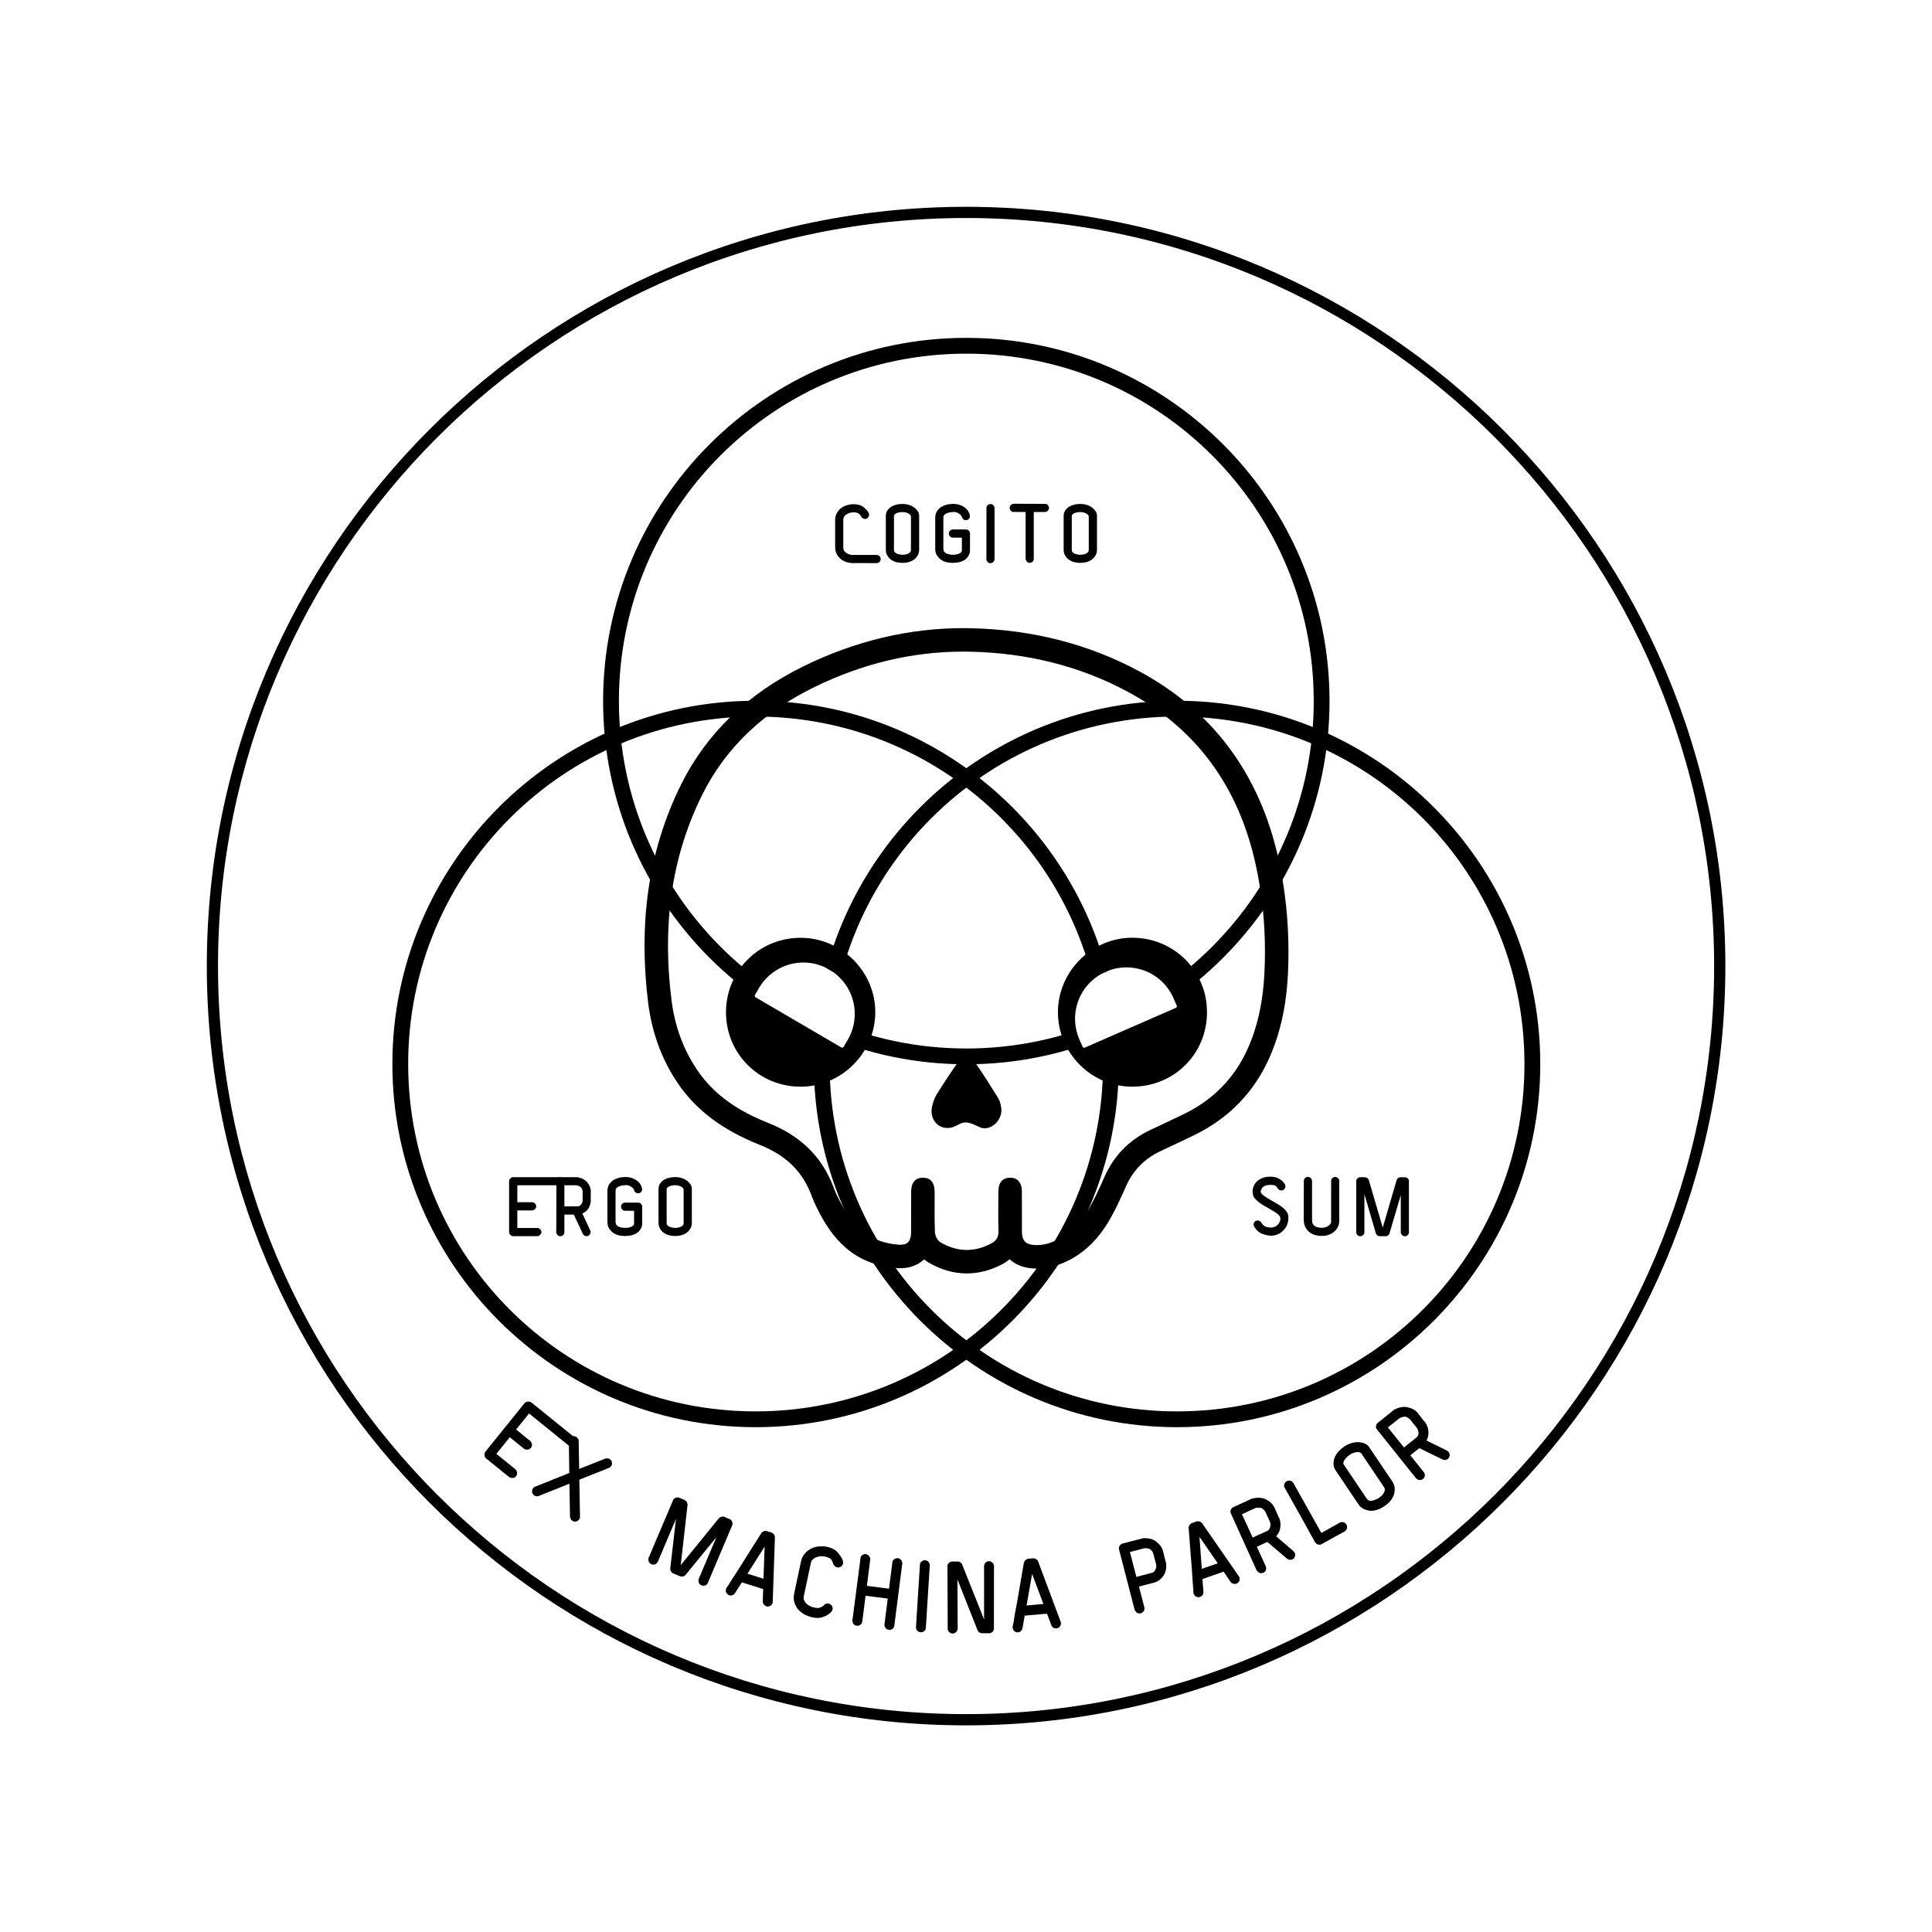 <svg xmlns="http://www.w3.org/2000/svg" xmlns:xlink="http://www.w3.org/1999/xlink" width="500" zoomAndPan="magnify" viewBox="0 0 375 375" height="500" preserveAspectRatio="xMidYMid meet" version="1.0"><defs><g/><clipPath id="cbeb0d1edf"><path d="M 40.141 40.141 L 334.891 40.141 L 334.891 334.891 L 40.141 334.891 Z M 40.141 40.141 " clip-rule="nonzero"/></clipPath><clipPath id="8cf24d9711"><path d="M 117.062 65.578 L 258.062 65.578 L 258.062 206.578 L 117.062 206.578 Z M 117.062 65.578 " clip-rule="nonzero"/></clipPath><clipPath id="9fe7f42199"><path d="M 76.16 136.016 L 217.16 136.016 L 217.16 277.016 L 76.16 277.016 Z M 76.16 136.016 " clip-rule="nonzero"/></clipPath><clipPath id="57c998bcf7"><path d="M 157.965 136.016 L 298.965 136.016 L 298.965 277.016 L 157.965 277.016 Z M 157.965 136.016 " clip-rule="nonzero"/></clipPath><clipPath id="6c0b3a6b30"><path d="M 125 121.922 L 250.102 121.922 L 250.102 247.172 L 125 247.172 Z M 125 121.922 " clip-rule="nonzero"/></clipPath><clipPath id="d8cb940846"><path d="M 146 186 L 166 186 L 166 204 L 146 204 Z M 146 186 " clip-rule="nonzero"/></clipPath><clipPath id="92b85e2e5b"><path d="M 152.332 183.195 L 169.812 193.418 L 163.754 203.777 L 146.273 193.555 Z M 152.332 183.195 " clip-rule="nonzero"/></clipPath><clipPath id="a09edb977f"><path d="M 152.332 183.195 L 169.812 193.418 L 163.754 203.777 L 146.273 193.555 Z M 152.332 183.195 " clip-rule="nonzero"/></clipPath><clipPath id="f6c5b83e8a"><path d="M 208 187 L 229 187 L 229 204 L 208 204 Z M 208 187 " clip-rule="nonzero"/></clipPath><clipPath id="42b61ed8fc"><path d="M 205.52 192.641 L 224.078 184.531 L 228.883 195.527 L 210.328 203.637 Z M 205.52 192.641 " clip-rule="nonzero"/></clipPath><clipPath id="c7971afc88"><path d="M 205.52 192.641 L 224.078 184.531 L 228.883 195.527 L 210.328 203.637 Z M 205.52 192.641 " clip-rule="nonzero"/></clipPath></defs><rect x="-37.5" width="450" fill="#ffffff" y="-37.5" height="450" fill-opacity="1"/><rect x="-37.5" width="450" fill="#ffffff" y="-37.5" height="450" fill-opacity="1"/><g clip-path="url(#cbeb0d1edf)"><path fill="#000000" d="M 187.516 334.891 C 106.277 334.891 40.141 268.754 40.141 187.516 C 40.141 106.277 106.277 40.141 187.516 40.141 C 268.754 40.141 334.891 106.277 334.891 187.516 C 334.891 268.754 268.754 334.891 187.516 334.891 Z M 187.516 42.316 C 107.438 42.316 42.316 107.438 42.316 187.516 C 42.316 267.59 107.438 332.711 187.516 332.711 C 267.59 332.711 332.711 267.59 332.711 187.516 C 332.711 107.438 267.59 42.316 187.516 42.316 Z M 187.516 42.316 " fill-opacity="1" fill-rule="nonzero"/></g><g clip-path="url(#8cf24d9711)"><path fill="#000000" d="M 187.562 65.578 C 148.664 65.578 117.062 97.18 117.062 136.078 C 117.062 174.977 148.664 206.578 187.562 206.578 C 226.461 206.578 258.062 174.977 258.062 136.078 C 258.062 97.18 226.461 65.578 187.562 65.578 Z M 187.562 68.645 C 224.844 68.645 254.996 98.797 254.996 136.078 C 254.996 173.359 224.844 203.512 187.562 203.512 C 150.281 203.512 120.129 173.359 120.129 136.078 C 120.129 98.797 150.281 68.645 187.562 68.645 Z M 187.562 68.645 " fill-opacity="1" fill-rule="nonzero"/></g><g clip-path="url(#9fe7f42199)"><path fill="#000000" d="M 146.66 136.016 C 107.766 136.016 76.16 167.617 76.16 206.516 C 76.16 245.414 107.766 277.016 146.66 277.016 C 185.559 277.016 217.16 245.414 217.16 206.516 C 217.16 167.617 185.559 136.016 146.66 136.016 Z M 146.66 139.082 C 183.945 139.082 214.098 169.234 214.098 206.516 C 214.098 243.797 183.945 273.949 146.66 273.949 C 109.379 273.949 79.227 243.797 79.227 206.516 C 79.227 169.234 109.379 139.082 146.66 139.082 Z M 146.66 139.082 " fill-opacity="1" fill-rule="nonzero"/></g><g clip-path="url(#57c998bcf7)"><path fill="#000000" d="M 228.465 136.016 C 189.566 136.016 157.965 167.617 157.965 206.516 C 157.965 245.414 189.566 277.016 228.465 277.016 C 267.359 277.016 298.965 245.414 298.965 206.516 C 298.965 167.617 267.359 136.016 228.465 136.016 Z M 228.465 139.082 C 265.746 139.082 295.898 169.234 295.898 206.516 C 295.898 243.797 265.746 273.949 228.465 273.949 C 191.18 273.949 161.027 243.797 161.027 206.516 C 161.027 169.234 191.18 139.082 228.465 139.082 Z M 228.465 139.082 " fill-opacity="1" fill-rule="nonzero"/></g><g clip-path="url(#6c0b3a6b30)"><path fill="#000000" d="M 190.902 218.988 C 191.59 219.047 192.297 218.801 192.836 218.414 C 193.895 217.652 194.551 216.273 194.336 214.973 C 194.23 214.332 194.062 213.652 193.727 213.113 C 192.238 210.715 190.75 208.312 189.117 206.016 C 188.203 204.727 186.938 204.797 185.98 206.133 C 184.512 208.184 183.133 210.301 181.801 212.441 C 181.359 213.152 181.086 214.012 180.906 214.84 C 180.395 217.191 182.059 219.277 184.426 218.898 C 184.512 218.887 184.594 218.871 184.68 218.852 C 185.609 218.66 186.203 218.016 187.141 217.883 C 187.637 217.812 188.098 217.938 188.574 218.086 C 189.125 218.258 189.875 218.695 190.406 218.879 C 190.562 218.934 190.727 218.973 190.902 218.988 Z M 219.789 182.012 C 211.879 182 205.309 188.605 205.344 196.539 C 205.375 204.43 211.836 210.898 219.707 210.922 C 227.887 210.945 234.293 204.574 234.277 196.426 C 234.262 188.406 227.848 182.027 219.789 182.012 Z M 169.891 196.512 C 169.93 188.676 163.453 182.121 155.586 182.027 C 147.453 181.926 140.934 188.34 140.914 196.449 C 140.895 204.477 147.281 210.891 155.332 210.926 C 163.277 210.961 169.855 204.449 169.891 196.512 Z M 186.965 121.922 C 176.418 121.922 166.004 124.402 156.012 129.297 C 145.141 134.625 137.129 142.352 132.203 152.266 C 128.969 158.773 126.816 165.789 125.801 173.113 C 124.863 179.863 124.867 187.113 125.809 194.656 C 126.535 200.473 128.488 205.754 131.621 210.344 C 135.125 215.488 140.289 219.363 147.41 222.188 C 152.586 224.238 155.809 227.406 157.551 232.148 C 158.102 233.641 158.805 234.98 159.48 236.207 C 161.738 240.285 164.469 243.02 167.828 244.562 C 169.789 245.465 172.008 246.012 174.246 246.145 C 174.426 246.156 174.605 246.16 174.781 246.16 C 177.039 246.16 178.508 245.254 179.375 244.438 C 179.645 244.676 179.934 244.883 180.234 245.059 C 182.621 246.461 185.117 247.172 187.652 247.172 C 189.977 247.172 192.285 246.574 194.52 245.391 C 195.051 245.113 195.531 244.789 195.957 244.426 C 197.164 245.527 198.832 246.16 200.859 246.219 C 200.984 246.223 201.113 246.223 201.238 246.223 C 202.477 246.223 203.648 246.055 204.727 245.727 C 209.348 244.301 212.934 241.191 215.688 236.215 C 216.773 234.258 217.66 232.266 218.523 230.336 L 218.559 230.258 C 219.941 227.152 222.109 224.93 225.172 223.473 C 225.961 223.098 226.754 222.727 227.543 222.355 C 228.988 221.68 230.48 220.98 231.957 220.25 C 238.59 216.98 243.453 211.941 246.406 205.277 C 249.699 197.855 250.105 190.312 250.09 184.566 C 250.082 178.496 249.434 172.492 248.156 166.719 C 244.516 150.246 235.414 137.988 221.105 130.285 C 211.336 125.023 200.379 122.215 188.543 121.941 C 188.016 121.93 187.484 121.922 186.965 121.922 Z M 186.965 126.477 C 187.453 126.477 187.941 126.484 188.434 126.496 C 199.16 126.746 209.434 129.172 218.941 134.293 C 232.422 141.551 240.43 152.887 243.703 167.703 C 244.934 173.258 245.523 178.887 245.527 184.578 C 245.543 191.059 244.898 197.426 242.238 203.43 C 239.695 209.164 235.559 213.395 229.938 216.168 C 227.711 217.266 225.453 218.293 223.211 219.359 C 219.156 221.289 216.223 224.297 214.391 228.402 C 213.547 230.297 212.699 232.199 211.695 234.012 C 209.805 237.43 207.254 240.18 203.383 241.371 C 202.703 241.578 201.961 241.668 201.238 241.668 C 201.156 241.668 201.07 241.668 200.988 241.664 C 199.07 241.609 198.359 240.844 198.355 238.961 C 198.348 236.379 198.367 233.797 198.344 231.215 C 198.328 229.535 197.496 228.59 196.109 228.59 C 196.098 228.59 196.09 228.59 196.078 228.59 C 194.617 228.602 193.801 229.5 193.789 231.188 C 193.766 233.77 193.73 236.352 193.805 238.93 C 193.836 240.109 193.383 240.84 192.387 241.367 C 190.801 242.203 189.219 242.617 187.652 242.617 C 185.93 242.617 184.223 242.117 182.543 241.133 C 181.984 240.805 181.504 239.875 181.473 239.199 C 181.348 236.574 181.434 233.938 181.414 231.305 C 181.402 229.555 180.645 228.633 179.242 228.59 C 179.207 228.59 179.172 228.59 179.137 228.59 C 177.684 228.59 176.871 229.508 176.855 231.25 C 176.832 233.883 176.855 236.512 176.844 239.145 C 176.836 240.758 176.293 241.605 174.781 241.605 C 174.695 241.605 174.605 241.602 174.512 241.598 C 172.895 241.5 171.203 241.102 169.734 240.426 C 166.875 239.109 164.973 236.707 163.473 234.004 C 162.863 232.898 162.27 231.762 161.836 230.582 C 159.555 224.375 155.176 220.363 149.094 217.953 C 143.641 215.789 138.785 212.762 135.391 207.781 C 132.562 203.633 130.949 199.023 130.336 194.094 C 128.609 180.281 130.031 166.891 136.289 154.289 C 141.016 144.773 148.57 138.016 158.023 133.387 C 167.148 128.918 176.832 126.477 186.965 126.477 " fill-opacity="1" fill-rule="nonzero"/></g><g clip-path="url(#d8cb940846)"><g clip-path="url(#92b85e2e5b)"><g clip-path="url(#a09edb977f)"><path fill="#ffffff" d="M 164.543 201.832 L 163.758 203.18 C 163.707 203.258 163.641 203.312 163.547 203.336 C 163.457 203.359 163.371 203.348 163.289 203.301 L 146.66 193.578 C 146.582 193.531 146.527 193.461 146.504 193.367 C 146.48 193.277 146.492 193.191 146.539 193.109 L 147.324 191.766 C 147.656 191.199 148.039 190.672 148.473 190.184 C 148.906 189.691 149.387 189.25 149.906 188.855 C 150.43 188.457 150.984 188.117 151.574 187.832 C 152.164 187.543 152.773 187.316 153.406 187.152 C 154.039 186.984 154.684 186.883 155.336 186.844 C 155.992 186.805 156.641 186.832 157.289 186.918 C 157.941 187.008 158.574 187.16 159.191 187.375 C 159.812 187.59 160.402 187.859 160.969 188.191 C 161.535 188.52 162.062 188.902 162.551 189.34 C 163.039 189.773 163.484 190.25 163.879 190.773 C 164.273 191.293 164.617 191.848 164.902 192.438 C 165.188 193.027 165.414 193.637 165.582 194.273 C 165.746 194.906 165.848 195.547 165.887 196.203 C 165.926 196.855 165.902 197.508 165.812 198.156 C 165.723 198.805 165.574 199.438 165.359 200.059 C 165.145 200.676 164.871 201.27 164.543 201.832 Z M 164.543 201.832 " fill-opacity="1" fill-rule="nonzero"/></g></g></g><g fill="#000000" fill-opacity="1"><g transform="translate(160.507, 109.301)"><g><path d="M 8.047 -9.812 L 8.141 -9.625 C 8.16 -9.562 8.172 -9.5 8.172 -9.438 C 8.18 -9.363 8.18 -9.297 8.172 -9.234 C 8.16 -9.172 8.141 -9.109 8.109 -9.047 C 8.078 -8.984 8.039 -8.926 8 -8.875 C 7.969 -8.82 7.926 -8.773 7.875 -8.734 C 7.82 -8.691 7.766 -8.66 7.703 -8.641 C 7.641 -8.609 7.578 -8.586 7.516 -8.578 C 7.453 -8.566 7.383 -8.566 7.312 -8.578 C 7.25 -8.586 7.188 -8.602 7.125 -8.625 C 7.062 -8.645 7.004 -8.676 6.953 -8.719 L 6.797 -8.844 C 6.773 -8.863 6.754 -8.891 6.734 -8.922 C 6.711 -8.953 6.695 -8.984 6.688 -9.016 C 6.602 -9.172 6.461 -9.348 6.266 -9.547 C 6.055 -9.754 5.68 -9.859 5.141 -9.859 C 4.898 -9.859 4.656 -9.82 4.406 -9.75 C 4.145 -9.664 3.922 -9.555 3.734 -9.422 C 3.547 -9.285 3.406 -9.133 3.312 -8.969 C 3.219 -8.801 3.172 -8.609 3.172 -8.391 L 3.172 -3.125 C 3.172 -2.781 3.234 -2.523 3.359 -2.359 C 3.473 -2.191 3.629 -2.047 3.828 -1.922 C 4.023 -1.805 4.238 -1.719 4.469 -1.656 C 4.688 -1.613 4.82 -1.586 4.875 -1.578 C 4.945 -1.586 4.988 -1.594 5 -1.594 L 5.078 -1.594 C 5.109 -1.594 5.098 -1.586 5.047 -1.578 L 4.922 -1.578 C 4.984 -1.586 5.023 -1.594 5.047 -1.594 L 9.562 -1.594 C 9.633 -1.594 9.703 -1.586 9.766 -1.578 C 9.828 -1.566 9.891 -1.551 9.953 -1.531 C 10.016 -1.5 10.07 -1.461 10.125 -1.422 C 10.176 -1.379 10.223 -1.332 10.266 -1.281 C 10.305 -1.227 10.344 -1.172 10.375 -1.109 C 10.395 -1.047 10.41 -0.984 10.422 -0.922 C 10.43 -0.879 10.438 -0.836 10.438 -0.797 L 10.438 -0.734 C 10.426 -0.66 10.41 -0.594 10.391 -0.531 C 10.367 -0.469 10.344 -0.41 10.312 -0.359 C 10.27 -0.297 10.223 -0.242 10.172 -0.203 C 10.129 -0.16 10.078 -0.125 10.016 -0.094 C 9.953 -0.062 9.891 -0.035 9.828 -0.016 C 9.797 -0.004 9.766 0 9.734 0 L 9.625 0 C 8.656 0 7.207 -0.004 5.281 -0.016 C 5.219 -0.004 5.18 0 5.172 0 L 5.078 0 C 5.066 0 5.066 0 5.078 0 C 5.086 0 5.098 0 5.109 0 C 5.148 0 5.188 -0.004 5.219 -0.016 C 5.156 -0.004 5.113 0 5.094 0 L 4.938 0 C 4.664 -0.008 4.359 -0.055 4.016 -0.141 C 3.672 -0.223 3.328 -0.367 2.984 -0.578 C 2.617 -0.805 2.289 -1.141 2 -1.578 C 1.727 -2.004 1.594 -2.52 1.594 -3.125 L 1.594 -8.391 C 1.594 -8.879 1.707 -9.328 1.938 -9.734 C 2.164 -10.129 2.453 -10.453 2.797 -10.703 C 3.141 -10.961 3.516 -11.145 3.922 -11.25 C 4.328 -11.375 4.734 -11.438 5.141 -11.438 C 5.992 -11.438 6.66 -11.238 7.141 -10.844 C 7.617 -10.438 7.922 -10.094 8.047 -9.812 Z M 8.047 -9.812 "/></g></g></g><g fill="#000000" fill-opacity="1"><g transform="translate(170.376, 109.301)"><g><path d="M 7.109 -10.766 C 7.391 -10.547 7.613 -10.305 7.781 -10.047 C 7.945 -9.785 8.031 -9.488 8.031 -9.156 L 8.031 -2.594 C 8.031 -2.227 7.945 -1.883 7.781 -1.562 C 7.602 -1.227 7.367 -0.945 7.078 -0.719 C 6.785 -0.5 6.445 -0.332 6.062 -0.219 C 5.676 -0.102 5.258 -0.047 4.812 -0.047 C 4.469 -0.047 4.113 -0.082 3.75 -0.156 C 3.383 -0.238 3.039 -0.379 2.719 -0.578 C 2.395 -0.766 2.117 -1.039 1.891 -1.406 C 1.672 -1.75 1.562 -2.145 1.562 -2.594 L 1.562 -9.156 C 1.562 -9.52 1.648 -9.852 1.828 -10.156 C 2.023 -10.469 2.273 -10.723 2.578 -10.922 C 2.867 -11.098 3.203 -11.238 3.578 -11.344 C 3.953 -11.438 4.352 -11.484 4.781 -11.484 C 5.27 -11.484 5.711 -11.414 6.109 -11.281 C 6.504 -11.156 6.836 -10.984 7.109 -10.766 Z M 3.453 -9.594 C 3.316 -9.5 3.234 -9.422 3.203 -9.359 C 3.16 -9.285 3.141 -9.219 3.141 -9.156 L 3.141 -2.594 C 3.141 -2.414 3.172 -2.281 3.234 -2.188 C 3.297 -2.102 3.398 -2.016 3.547 -1.922 C 3.691 -1.828 3.883 -1.754 4.125 -1.703 C 4.352 -1.648 4.582 -1.625 4.812 -1.625 C 5.125 -1.625 5.391 -1.66 5.609 -1.734 C 5.828 -1.797 5.992 -1.875 6.109 -1.969 C 6.234 -2.062 6.32 -2.16 6.375 -2.266 C 6.414 -2.359 6.438 -2.469 6.438 -2.594 L 6.438 -9.156 C 6.438 -9.094 6.422 -9.109 6.391 -9.203 C 6.348 -9.305 6.266 -9.41 6.141 -9.516 C 6.004 -9.617 5.82 -9.707 5.594 -9.781 C 5.375 -9.863 5.102 -9.906 4.781 -9.906 C 4.477 -9.906 4.211 -9.875 3.984 -9.812 C 3.754 -9.75 3.578 -9.676 3.453 -9.594 Z M 3.453 -9.594 "/></g></g></g><g fill="#000000" fill-opacity="1"><g transform="translate(179.964, 109.301)"><g><path d="M 5.031 -11.5 L 5.062 -11.5 C 5.77 -11.5 6.426 -11.32 7.031 -10.969 C 7.656 -10.602 8.062 -10.082 8.25 -9.406 C 8.27 -9.344 8.285 -9.273 8.297 -9.203 C 8.305 -9.141 8.305 -9.078 8.297 -9.016 C 8.285 -8.941 8.266 -8.875 8.234 -8.812 C 8.203 -8.75 8.172 -8.691 8.141 -8.641 C 8.098 -8.586 8.051 -8.539 8 -8.5 C 7.957 -8.457 7.906 -8.426 7.844 -8.406 C 7.781 -8.375 7.719 -8.352 7.656 -8.344 C 7.582 -8.332 7.516 -8.332 7.453 -8.344 C 7.391 -8.344 7.32 -8.352 7.25 -8.375 C 7.188 -8.395 7.129 -8.426 7.078 -8.469 C 7.023 -8.5 6.977 -8.539 6.938 -8.594 C 6.895 -8.645 6.852 -8.703 6.812 -8.766 C 6.789 -8.785 6.773 -8.812 6.766 -8.844 C 6.754 -8.875 6.75 -8.91 6.75 -8.953 C 6.676 -9.191 6.484 -9.41 6.172 -9.609 C 5.867 -9.816 5.551 -9.926 5.219 -9.938 C 5.156 -9.926 5.117 -9.922 5.109 -9.922 C 5.086 -9.91 5.062 -9.906 5.031 -9.906 C 4.781 -9.906 4.523 -9.879 4.266 -9.828 C 4.004 -9.766 3.785 -9.68 3.609 -9.578 C 3.441 -9.484 3.32 -9.379 3.25 -9.266 C 3.176 -9.16 3.141 -9.016 3.141 -8.828 L 3.141 -2.781 C 3.16 -2.531 3.219 -2.344 3.312 -2.219 C 3.395 -2.102 3.516 -2 3.672 -1.906 C 3.836 -1.812 4.039 -1.742 4.281 -1.703 C 4.508 -1.648 4.738 -1.625 4.969 -1.625 C 5.312 -1.625 5.609 -1.66 5.859 -1.734 C 6.098 -1.797 6.281 -1.867 6.406 -1.953 C 6.539 -2.047 6.629 -2.129 6.672 -2.203 C 6.711 -2.273 6.734 -2.367 6.734 -2.484 L 6.734 -4.938 C 6.359 -4.938 5.801 -4.941 5.062 -4.953 C 5 -4.941 4.93 -4.941 4.859 -4.953 C 4.805 -4.961 4.75 -4.977 4.688 -5 C 4.625 -5.031 4.566 -5.066 4.516 -5.109 C 4.461 -5.148 4.414 -5.195 4.375 -5.25 C 4.332 -5.301 4.297 -5.359 4.266 -5.422 C 4.242 -5.484 4.227 -5.547 4.219 -5.609 C 4.207 -5.672 4.203 -5.738 4.203 -5.812 C 4.211 -5.875 4.227 -5.938 4.25 -6 C 4.27 -6.062 4.301 -6.125 4.344 -6.188 C 4.375 -6.238 4.414 -6.285 4.469 -6.328 C 4.52 -6.367 4.57 -6.406 4.625 -6.438 C 4.688 -6.469 4.742 -6.492 4.797 -6.516 C 4.828 -6.523 4.859 -6.531 4.891 -6.531 L 7.594 -6.531 C 7.656 -6.531 7.719 -6.52 7.781 -6.5 C 7.844 -6.477 7.898 -6.445 7.953 -6.406 C 8.004 -6.375 8.051 -6.332 8.094 -6.281 C 8.145 -6.238 8.18 -6.188 8.203 -6.125 C 8.234 -6.062 8.258 -6 8.281 -5.938 C 8.301 -5.906 8.312 -5.875 8.312 -5.844 L 8.312 -2.484 C 8.312 -2.109 8.219 -1.766 8.031 -1.453 C 7.852 -1.117 7.609 -0.848 7.297 -0.641 C 6.992 -0.441 6.645 -0.289 6.25 -0.188 C 5.852 -0.094 5.426 -0.047 4.969 -0.047 C 4.656 -0.047 4.316 -0.078 3.953 -0.141 C 3.586 -0.203 3.234 -0.332 2.891 -0.531 C 2.547 -0.727 2.242 -1.008 1.984 -1.375 C 1.723 -1.727 1.586 -2.125 1.578 -2.562 C 1.566 -2.633 1.562 -2.676 1.562 -2.688 L 1.562 -8.828 C 1.562 -9.305 1.68 -9.734 1.922 -10.109 C 2.172 -10.473 2.469 -10.754 2.812 -10.953 C 3.156 -11.148 3.516 -11.289 3.891 -11.375 C 4.273 -11.445 4.648 -11.488 5.016 -11.5 Z M 5.031 -11.5 "/></g></g></g><g fill="#000000" fill-opacity="1"><g transform="translate(189.88, 109.301)"><g><path d="M 2.641 -11.422 C 2.691 -11.391 2.75 -11.359 2.812 -11.328 C 2.863 -11.285 2.91 -11.242 2.953 -11.203 C 3.004 -11.16 3.039 -11.109 3.062 -11.047 C 3.094 -10.984 3.117 -10.922 3.141 -10.859 C 3.148 -10.828 3.156 -10.797 3.156 -10.766 L 3.156 -0.859 C 3.156 -0.797 3.148 -0.727 3.141 -0.656 C 3.141 -0.594 3.125 -0.531 3.094 -0.469 C 3.07 -0.406 3.039 -0.348 3 -0.297 C 2.957 -0.242 2.91 -0.195 2.859 -0.156 C 2.805 -0.113 2.75 -0.082 2.688 -0.062 C 2.625 -0.031 2.562 -0.008 2.5 0 C 2.445 0.008 2.398 0.016 2.359 0.016 C 2.336 0.016 2.316 0.008 2.297 0 C 2.223 0 2.156 -0.008 2.094 -0.031 C 2.031 -0.051 1.973 -0.082 1.922 -0.125 C 1.867 -0.156 1.816 -0.195 1.766 -0.25 C 1.723 -0.301 1.688 -0.359 1.656 -0.422 C 1.633 -0.484 1.613 -0.539 1.594 -0.594 C 1.582 -0.625 1.578 -0.66 1.578 -0.703 L 1.578 -0.797 C 1.578 -2.961 1.582 -6.207 1.594 -10.531 C 1.582 -10.594 1.578 -10.66 1.578 -10.734 C 1.586 -10.797 1.598 -10.859 1.609 -10.922 C 1.617 -10.984 1.645 -11.047 1.688 -11.109 C 1.719 -11.148 1.758 -11.195 1.812 -11.25 C 1.863 -11.289 1.914 -11.328 1.969 -11.359 C 2.031 -11.391 2.094 -11.414 2.156 -11.438 C 2.188 -11.445 2.234 -11.457 2.297 -11.469 L 2.375 -11.469 L 2.359 -11.469 C 2.348 -11.469 2.379 -11.461 2.453 -11.453 C 2.523 -11.453 2.586 -11.441 2.641 -11.422 Z M 2.641 -11.422 "/></g></g></g><g fill="#000000" fill-opacity="1"><g transform="translate(194.666, 109.301)"><g><path d="M 8.078 -11.5 C 8.141 -11.508 8.207 -11.508 8.281 -11.5 C 8.344 -11.488 8.406 -11.469 8.469 -11.438 C 8.531 -11.414 8.586 -11.383 8.641 -11.344 C 8.691 -11.301 8.738 -11.254 8.781 -11.203 C 8.82 -11.16 8.852 -11.109 8.875 -11.047 C 8.906 -10.984 8.926 -10.922 8.938 -10.859 C 8.945 -10.816 8.953 -10.77 8.953 -10.719 C 8.953 -10.695 8.945 -10.676 8.938 -10.656 C 8.938 -10.594 8.926 -10.531 8.906 -10.469 C 8.883 -10.406 8.852 -10.344 8.812 -10.281 C 8.781 -10.227 8.738 -10.18 8.688 -10.141 C 8.633 -10.086 8.578 -10.051 8.516 -10.031 C 8.453 -10 8.395 -9.973 8.344 -9.953 C 8.312 -9.941 8.273 -9.938 8.234 -9.938 C 8.203 -9.926 8.172 -9.922 8.141 -9.922 L 5.984 -9.922 L 5.984 -0.719 C 5.973 -0.656 5.953 -0.594 5.922 -0.531 C 5.898 -0.469 5.867 -0.41 5.828 -0.359 C 5.785 -0.305 5.738 -0.258 5.688 -0.219 C 5.633 -0.176 5.578 -0.145 5.516 -0.125 C 5.453 -0.094 5.391 -0.07 5.328 -0.062 C 5.285 -0.051 5.238 -0.047 5.188 -0.047 C 5.164 -0.047 5.145 -0.051 5.125 -0.062 C 5.062 -0.062 5 -0.07 4.938 -0.094 C 4.875 -0.113 4.816 -0.145 4.766 -0.188 C 4.711 -0.219 4.664 -0.258 4.625 -0.312 C 4.57 -0.363 4.535 -0.422 4.516 -0.484 C 4.484 -0.547 4.457 -0.609 4.438 -0.672 C 4.426 -0.691 4.414 -0.723 4.406 -0.766 L 4.406 -9.922 C 3.914 -9.93 3.188 -9.938 2.219 -9.938 C 2.145 -9.926 2.078 -9.926 2.016 -9.938 C 1.941 -9.938 1.875 -9.945 1.812 -9.969 C 1.758 -9.988 1.703 -10.02 1.641 -10.062 C 1.598 -10.102 1.555 -10.145 1.516 -10.188 C 1.461 -10.238 1.422 -10.297 1.391 -10.359 C 1.359 -10.422 1.336 -10.484 1.328 -10.547 C 1.316 -10.609 1.312 -10.672 1.312 -10.734 L 1.312 -10.75 C 1.312 -10.812 1.316 -10.875 1.328 -10.938 C 1.348 -11 1.375 -11.062 1.406 -11.125 C 1.445 -11.176 1.488 -11.223 1.531 -11.266 C 1.57 -11.316 1.617 -11.359 1.672 -11.391 C 1.734 -11.422 1.797 -11.445 1.859 -11.469 C 1.879 -11.488 1.91 -11.5 1.953 -11.5 C 1.984 -11.5 2.016 -11.504 2.047 -11.516 L 2.062 -11.516 L 2.016 -11.516 C 1.984 -11.504 1.953 -11.5 1.922 -11.5 C 1.992 -11.508 2.035 -11.516 2.047 -11.516 L 3.734 -11.516 C 4.691 -11.516 6.141 -11.508 8.078 -11.5 Z M 8.078 -11.5 "/></g></g></g><g fill="#000000" fill-opacity="1"><g transform="translate(204.892, 109.301)"><g><path d="M 7.109 -10.766 C 7.391 -10.547 7.613 -10.305 7.781 -10.047 C 7.945 -9.785 8.031 -9.488 8.031 -9.156 L 8.031 -2.594 C 8.031 -2.227 7.945 -1.883 7.781 -1.562 C 7.602 -1.227 7.367 -0.945 7.078 -0.719 C 6.785 -0.5 6.445 -0.332 6.062 -0.219 C 5.676 -0.102 5.258 -0.047 4.812 -0.047 C 4.469 -0.047 4.113 -0.082 3.75 -0.156 C 3.383 -0.238 3.039 -0.379 2.719 -0.578 C 2.395 -0.766 2.117 -1.039 1.891 -1.406 C 1.672 -1.75 1.562 -2.145 1.562 -2.594 L 1.562 -9.156 C 1.562 -9.52 1.648 -9.852 1.828 -10.156 C 2.023 -10.469 2.273 -10.723 2.578 -10.922 C 2.867 -11.098 3.203 -11.238 3.578 -11.344 C 3.953 -11.438 4.352 -11.484 4.781 -11.484 C 5.27 -11.484 5.711 -11.414 6.109 -11.281 C 6.504 -11.156 6.836 -10.984 7.109 -10.766 Z M 3.453 -9.594 C 3.316 -9.5 3.234 -9.422 3.203 -9.359 C 3.16 -9.285 3.141 -9.219 3.141 -9.156 L 3.141 -2.594 C 3.141 -2.414 3.172 -2.281 3.234 -2.188 C 3.297 -2.102 3.398 -2.016 3.547 -1.922 C 3.691 -1.828 3.883 -1.754 4.125 -1.703 C 4.352 -1.648 4.582 -1.625 4.812 -1.625 C 5.125 -1.625 5.391 -1.66 5.609 -1.734 C 5.828 -1.797 5.992 -1.875 6.109 -1.969 C 6.234 -2.062 6.32 -2.16 6.375 -2.266 C 6.414 -2.359 6.438 -2.469 6.438 -2.594 L 6.438 -9.156 C 6.438 -9.094 6.422 -9.109 6.391 -9.203 C 6.348 -9.305 6.266 -9.41 6.141 -9.516 C 6.004 -9.617 5.82 -9.707 5.594 -9.781 C 5.375 -9.863 5.102 -9.906 4.781 -9.906 C 4.477 -9.906 4.211 -9.875 3.984 -9.812 C 3.754 -9.75 3.578 -9.676 3.453 -9.594 Z M 3.453 -9.594 "/></g></g></g><g fill="#000000" fill-opacity="1"><g transform="translate(97.193, 239.956)"><g><path d="M 2.422 -11.469 L 11.391 -11.469 C 11.598 -11.469 11.785 -11.391 11.953 -11.234 C 12.117 -11.078 12.203 -10.895 12.203 -10.688 C 12.203 -10.477 12.117 -10.289 11.953 -10.125 C 11.785 -9.957 11.598 -9.879 11.391 -9.891 L 3.219 -9.891 L 3.219 -6.609 L 6.078 -6.609 C 6.285 -6.609 6.473 -6.531 6.641 -6.375 C 6.797 -6.207 6.875 -6.02 6.875 -5.812 C 6.875 -5.602 6.797 -5.414 6.641 -5.25 C 6.473 -5.094 6.285 -5.016 6.078 -5.016 L 3.219 -5.016 L 3.219 -1.609 L 7.078 -1.609 C 7.285 -1.609 7.473 -1.531 7.641 -1.375 C 7.805 -1.219 7.891 -1.031 7.891 -0.812 C 7.891 -0.602 7.805 -0.422 7.641 -0.266 C 7.484 -0.109 7.301 -0.023 7.094 -0.016 L 2.422 -0.016 C 2.211 -0.016 2.031 -0.098 1.875 -0.266 C 1.707 -0.422 1.625 -0.602 1.625 -0.812 L 1.625 -10.688 C 1.625 -10.883 1.695 -11.055 1.844 -11.203 C 1.977 -11.359 2.145 -11.445 2.344 -11.469 Z M 2.422 -11.469 "/></g></g></g><g fill="#000000" fill-opacity="1"><g transform="translate(106.424, 239.956)"><g><path d="M 2.328 -11.469 L 5.594 -11.469 C 5.664 -11.457 5.707 -11.453 5.719 -11.453 C 5.738 -11.453 5.766 -11.445 5.797 -11.438 C 6.598 -11.258 7.203 -10.914 7.609 -10.406 C 7.992 -9.895 8.203 -9.414 8.234 -8.969 C 8.242 -8.906 8.25 -8.863 8.25 -8.844 L 8.25 -8.781 C 8.25 -8.395 8.242 -7.828 8.234 -7.078 C 8.242 -7.016 8.25 -6.973 8.25 -6.953 L 8.25 -6.875 C 8.238 -6.551 8.172 -6.234 8.047 -5.922 C 7.941 -5.617 7.773 -5.336 7.547 -5.078 C 7.43 -4.941 7.289 -4.82 7.125 -4.719 C 6.969 -4.602 6.797 -4.504 6.609 -4.422 C 6.941 -3.711 7.438 -2.648 8.094 -1.234 C 8.125 -1.172 8.148 -1.109 8.172 -1.047 C 8.191 -0.984 8.203 -0.922 8.203 -0.859 C 8.211 -0.785 8.207 -0.719 8.188 -0.656 C 8.176 -0.594 8.156 -0.531 8.125 -0.469 C 8.102 -0.406 8.066 -0.348 8.016 -0.297 C 7.984 -0.242 7.941 -0.203 7.891 -0.172 C 7.836 -0.129 7.781 -0.098 7.719 -0.078 C 7.656 -0.047 7.586 -0.023 7.516 -0.016 C 7.453 -0.016 7.391 -0.02 7.328 -0.031 C 7.254 -0.031 7.188 -0.047 7.125 -0.078 C 7.07 -0.098 7.02 -0.129 6.969 -0.172 C 6.914 -0.211 6.863 -0.258 6.812 -0.312 C 6.789 -0.332 6.77 -0.359 6.75 -0.391 C 6.738 -0.422 6.723 -0.453 6.703 -0.484 C 6.316 -1.297 5.734 -2.535 4.953 -4.203 L 3.125 -4.203 L 3.125 -0.688 C 3.113 -0.613 3.094 -0.547 3.062 -0.484 C 3.039 -0.43 3.008 -0.375 2.969 -0.312 C 2.926 -0.258 2.879 -0.211 2.828 -0.172 C 2.773 -0.129 2.719 -0.098 2.656 -0.078 C 2.594 -0.047 2.531 -0.023 2.469 -0.016 C 2.426 -0.004 2.379 0 2.328 0 C 2.305 0 2.285 -0.004 2.266 -0.016 C 2.203 -0.016 2.141 -0.023 2.078 -0.047 C 2.016 -0.066 1.953 -0.098 1.891 -0.141 C 1.836 -0.18 1.789 -0.223 1.75 -0.266 C 1.695 -0.316 1.66 -0.375 1.641 -0.438 C 1.609 -0.5 1.586 -0.562 1.578 -0.625 L 1.547 -0.719 L 1.547 -0.812 C 1.555 -3.039 1.566 -6.391 1.578 -10.859 C 1.586 -10.922 1.602 -10.984 1.625 -11.047 C 1.656 -11.109 1.691 -11.16 1.734 -11.203 C 1.773 -11.242 1.828 -11.285 1.891 -11.328 C 1.941 -11.359 2 -11.391 2.062 -11.422 C 2.094 -11.43 2.141 -11.441 2.203 -11.453 C 2.254 -11.461 2.273 -11.469 2.266 -11.469 L 2.25 -11.469 C 2.238 -11.469 2.238 -11.469 2.25 -11.469 C 2.258 -11.469 2.27 -11.469 2.281 -11.469 Z M 3.125 -5.797 L 5.641 -5.797 C 5.785 -5.797 5.914 -5.82 6.031 -5.875 C 6.145 -5.938 6.25 -6.02 6.344 -6.125 C 6.445 -6.238 6.523 -6.375 6.578 -6.531 C 6.641 -6.676 6.672 -6.816 6.672 -6.953 L 6.672 -8.703 C 6.648 -8.93 6.57 -9.156 6.438 -9.375 C 6.301 -9.594 5.988 -9.766 5.5 -9.891 L 3.125 -9.891 Z M 3.125 -5.797 "/></g></g></g><g fill="#000000" fill-opacity="1"><g transform="translate(116.339, 239.956)"><g><path d="M 5.031 -11.5 L 5.062 -11.5 C 5.77 -11.5 6.426 -11.32 7.031 -10.969 C 7.656 -10.602 8.062 -10.082 8.25 -9.406 C 8.27 -9.344 8.285 -9.273 8.297 -9.203 C 8.305 -9.141 8.305 -9.078 8.297 -9.016 C 8.285 -8.941 8.266 -8.875 8.234 -8.812 C 8.203 -8.75 8.172 -8.691 8.141 -8.641 C 8.098 -8.586 8.051 -8.539 8 -8.5 C 7.957 -8.457 7.906 -8.426 7.844 -8.406 C 7.781 -8.375 7.719 -8.352 7.656 -8.344 C 7.582 -8.332 7.516 -8.332 7.453 -8.344 C 7.391 -8.344 7.32 -8.352 7.25 -8.375 C 7.188 -8.395 7.129 -8.426 7.078 -8.469 C 7.023 -8.5 6.977 -8.539 6.938 -8.594 C 6.895 -8.645 6.852 -8.703 6.812 -8.766 C 6.789 -8.785 6.773 -8.812 6.766 -8.844 C 6.754 -8.875 6.75 -8.91 6.75 -8.953 C 6.676 -9.191 6.484 -9.41 6.172 -9.609 C 5.867 -9.816 5.551 -9.926 5.219 -9.938 C 5.156 -9.926 5.117 -9.922 5.109 -9.922 C 5.086 -9.91 5.062 -9.906 5.031 -9.906 C 4.781 -9.906 4.523 -9.879 4.266 -9.828 C 4.004 -9.766 3.785 -9.68 3.609 -9.578 C 3.441 -9.484 3.32 -9.379 3.25 -9.266 C 3.176 -9.16 3.141 -9.016 3.141 -8.828 L 3.141 -2.781 C 3.16 -2.531 3.219 -2.344 3.312 -2.219 C 3.395 -2.102 3.516 -2 3.672 -1.906 C 3.836 -1.812 4.039 -1.742 4.281 -1.703 C 4.508 -1.648 4.738 -1.625 4.969 -1.625 C 5.312 -1.625 5.609 -1.66 5.859 -1.734 C 6.098 -1.797 6.281 -1.867 6.406 -1.953 C 6.539 -2.047 6.629 -2.129 6.672 -2.203 C 6.711 -2.273 6.734 -2.367 6.734 -2.484 L 6.734 -4.938 C 6.359 -4.938 5.801 -4.941 5.062 -4.953 C 5 -4.941 4.93 -4.941 4.859 -4.953 C 4.805 -4.961 4.75 -4.977 4.688 -5 C 4.625 -5.031 4.566 -5.066 4.516 -5.109 C 4.461 -5.148 4.414 -5.195 4.375 -5.25 C 4.332 -5.301 4.297 -5.359 4.266 -5.422 C 4.242 -5.484 4.227 -5.547 4.219 -5.609 C 4.207 -5.672 4.203 -5.738 4.203 -5.812 C 4.211 -5.875 4.227 -5.938 4.25 -6 C 4.27 -6.062 4.301 -6.125 4.344 -6.188 C 4.375 -6.238 4.414 -6.285 4.469 -6.328 C 4.52 -6.367 4.57 -6.406 4.625 -6.438 C 4.688 -6.469 4.742 -6.492 4.797 -6.516 C 4.828 -6.523 4.859 -6.531 4.891 -6.531 L 7.594 -6.531 C 7.656 -6.531 7.719 -6.52 7.781 -6.5 C 7.844 -6.477 7.898 -6.445 7.953 -6.406 C 8.004 -6.375 8.051 -6.332 8.094 -6.281 C 8.145 -6.238 8.18 -6.188 8.203 -6.125 C 8.234 -6.062 8.258 -6 8.281 -5.938 C 8.301 -5.906 8.312 -5.875 8.312 -5.844 L 8.312 -2.484 C 8.312 -2.109 8.219 -1.766 8.031 -1.453 C 7.852 -1.117 7.609 -0.848 7.297 -0.641 C 6.992 -0.441 6.645 -0.289 6.25 -0.188 C 5.852 -0.094 5.426 -0.047 4.969 -0.047 C 4.656 -0.047 4.316 -0.078 3.953 -0.141 C 3.586 -0.203 3.234 -0.332 2.891 -0.531 C 2.547 -0.727 2.242 -1.008 1.984 -1.375 C 1.723 -1.727 1.586 -2.125 1.578 -2.562 C 1.566 -2.633 1.562 -2.676 1.562 -2.688 L 1.562 -8.828 C 1.562 -9.305 1.68 -9.734 1.922 -10.109 C 2.172 -10.473 2.469 -10.754 2.812 -10.953 C 3.156 -11.148 3.516 -11.289 3.891 -11.375 C 4.273 -11.445 4.648 -11.488 5.016 -11.5 Z M 5.031 -11.5 "/></g></g></g><g fill="#000000" fill-opacity="1"><g transform="translate(126.255, 239.956)"><g><path d="M 7.109 -10.766 C 7.391 -10.547 7.613 -10.305 7.781 -10.047 C 7.945 -9.785 8.031 -9.488 8.031 -9.156 L 8.031 -2.594 C 8.031 -2.227 7.945 -1.883 7.781 -1.562 C 7.602 -1.227 7.367 -0.945 7.078 -0.719 C 6.785 -0.5 6.445 -0.332 6.062 -0.219 C 5.676 -0.102 5.258 -0.047 4.812 -0.047 C 4.469 -0.047 4.113 -0.082 3.75 -0.156 C 3.383 -0.238 3.039 -0.379 2.719 -0.578 C 2.395 -0.766 2.117 -1.039 1.891 -1.406 C 1.672 -1.75 1.562 -2.145 1.562 -2.594 L 1.562 -9.156 C 1.562 -9.52 1.648 -9.852 1.828 -10.156 C 2.023 -10.469 2.273 -10.723 2.578 -10.922 C 2.867 -11.098 3.203 -11.238 3.578 -11.344 C 3.953 -11.438 4.352 -11.484 4.781 -11.484 C 5.27 -11.484 5.711 -11.414 6.109 -11.281 C 6.504 -11.156 6.836 -10.984 7.109 -10.766 Z M 3.453 -9.594 C 3.316 -9.5 3.234 -9.422 3.203 -9.359 C 3.16 -9.285 3.141 -9.219 3.141 -9.156 L 3.141 -2.594 C 3.141 -2.414 3.172 -2.281 3.234 -2.188 C 3.297 -2.102 3.398 -2.016 3.547 -1.922 C 3.691 -1.828 3.883 -1.754 4.125 -1.703 C 4.352 -1.648 4.582 -1.625 4.812 -1.625 C 5.125 -1.625 5.391 -1.66 5.609 -1.734 C 5.828 -1.797 5.992 -1.875 6.109 -1.969 C 6.234 -2.062 6.32 -2.16 6.375 -2.266 C 6.414 -2.359 6.438 -2.469 6.438 -2.594 L 6.438 -9.156 C 6.438 -9.094 6.422 -9.109 6.391 -9.203 C 6.348 -9.305 6.266 -9.41 6.141 -9.516 C 6.004 -9.617 5.82 -9.707 5.594 -9.781 C 5.375 -9.863 5.102 -9.906 4.781 -9.906 C 4.477 -9.906 4.211 -9.875 3.984 -9.812 C 3.754 -9.75 3.578 -9.676 3.453 -9.594 Z M 3.453 -9.594 "/></g></g></g><g fill="#000000" fill-opacity="1"><g transform="translate(241.842, 239.956)"><g><path d="M 7.5 -10.172 C 7.539 -10.109 7.57 -10.051 7.594 -10 C 7.625 -9.938 7.645 -9.867 7.656 -9.797 C 7.664 -9.734 7.664 -9.672 7.656 -9.609 C 7.645 -9.535 7.629 -9.469 7.609 -9.406 C 7.586 -9.344 7.555 -9.285 7.516 -9.234 C 7.473 -9.18 7.426 -9.133 7.375 -9.094 C 7.332 -9.039 7.281 -9.004 7.219 -8.984 C 7.156 -8.953 7.094 -8.926 7.031 -8.906 C 6.969 -8.895 6.898 -8.891 6.828 -8.891 L 6.641 -8.922 C 6.566 -8.941 6.504 -8.973 6.453 -9.016 C 6.398 -9.047 6.348 -9.082 6.297 -9.125 C 6.266 -9.145 6.242 -9.172 6.234 -9.203 C 6.211 -9.234 6.191 -9.258 6.172 -9.281 C 6.023 -9.531 5.875 -9.707 5.719 -9.812 C 5.562 -9.914 5.227 -9.969 4.719 -9.969 C 4.301 -9.969 3.973 -9.914 3.734 -9.812 C 3.492 -9.707 3.312 -9.586 3.188 -9.453 C 3.062 -9.305 2.973 -9.148 2.922 -8.984 C 2.867 -8.828 2.852 -8.672 2.875 -8.516 C 2.883 -8.484 2.938 -8.398 3.031 -8.266 C 3.125 -8.141 3.285 -8 3.516 -7.844 C 3.742 -7.676 4.008 -7.5 4.312 -7.312 C 4.625 -7.133 4.938 -6.953 5.25 -6.766 C 5.582 -6.578 5.914 -6.383 6.25 -6.188 C 6.582 -5.988 6.891 -5.77 7.172 -5.531 C 7.453 -5.301 7.703 -5.035 7.922 -4.734 C 8.129 -4.43 8.234 -4.078 8.234 -3.672 L 8.234 -3.625 C 8.242 -3.289 8.207 -2.969 8.125 -2.656 C 8.039 -2.344 7.922 -2.051 7.766 -1.781 C 7.473 -1.289 7.07 -0.891 6.562 -0.578 C 6.039 -0.266 5.477 -0.109 4.875 -0.109 C 4.457 -0.109 3.93 -0.211 3.297 -0.422 C 2.648 -0.629 2.094 -1.086 1.625 -1.797 C 1.594 -1.859 1.566 -1.922 1.547 -1.984 C 1.516 -2.047 1.492 -2.109 1.484 -2.172 L 1.484 -2.375 C 1.492 -2.438 1.508 -2.5 1.531 -2.562 C 1.562 -2.625 1.594 -2.68 1.625 -2.734 C 1.656 -2.785 1.695 -2.836 1.75 -2.891 C 1.801 -2.93 1.859 -2.961 1.922 -2.984 C 1.984 -3.016 2.047 -3.035 2.109 -3.047 C 2.172 -3.066 2.238 -3.07 2.312 -3.062 C 2.375 -3.062 2.438 -3.051 2.5 -3.031 C 2.562 -3.008 2.617 -2.984 2.672 -2.953 C 2.734 -2.91 2.789 -2.867 2.844 -2.828 C 2.863 -2.805 2.883 -2.781 2.906 -2.75 C 2.926 -2.719 2.941 -2.691 2.953 -2.672 C 3.266 -2.203 3.586 -1.922 3.922 -1.828 C 4.254 -1.734 4.57 -1.688 4.875 -1.688 C 5.363 -1.688 5.789 -1.867 6.156 -2.234 C 6.52 -2.586 6.695 -2.988 6.688 -3.438 C 6.676 -3.5 6.664 -3.539 6.656 -3.562 L 6.656 -3.641 C 6.656 -3.691 6.617 -3.773 6.547 -3.891 C 6.484 -4.016 6.348 -4.16 6.141 -4.328 C 5.941 -4.492 5.695 -4.66 5.406 -4.828 C 5.102 -5.004 4.797 -5.188 4.484 -5.375 C 4.16 -5.562 3.832 -5.75 3.5 -5.938 C 3.164 -6.133 2.852 -6.344 2.562 -6.562 C 2.27 -6.781 2 -7.023 1.75 -7.297 C 1.508 -7.578 1.363 -7.91 1.312 -8.297 C 1.289 -8.422 1.281 -8.539 1.281 -8.656 C 1.281 -8.926 1.32 -9.195 1.406 -9.469 C 1.52 -9.863 1.723 -10.219 2.016 -10.531 C 2.305 -10.852 2.68 -11.102 3.141 -11.281 C 3.609 -11.469 4.133 -11.562 4.719 -11.562 C 5.414 -11.562 6 -11.422 6.469 -11.141 C 6.945 -10.859 7.289 -10.535 7.5 -10.172 Z M 7.5 -10.172 "/></g></g></g><g fill="#000000" fill-opacity="1"><g transform="translate(251.431, 239.956)"><g><path d="M 2.703 -11.484 C 2.766 -11.453 2.82 -11.414 2.875 -11.375 C 2.938 -11.344 2.988 -11.301 3.031 -11.25 C 3.07 -11.207 3.102 -11.16 3.125 -11.109 C 3.156 -11.047 3.18 -10.984 3.203 -10.922 C 3.211 -10.891 3.219 -10.859 3.219 -10.828 C 3.227 -10.785 3.234 -10.75 3.234 -10.719 L 3.234 -3.234 C 3.234 -2.867 3.281 -2.598 3.375 -2.422 C 3.469 -2.242 3.598 -2.098 3.766 -1.984 C 3.93 -1.867 4.133 -1.785 4.375 -1.734 C 4.625 -1.672 4.867 -1.641 5.109 -1.641 C 5.367 -1.641 5.617 -1.676 5.859 -1.75 C 6.109 -1.832 6.312 -1.938 6.469 -2.062 C 6.633 -2.188 6.758 -2.316 6.844 -2.453 C 6.926 -2.598 6.961 -2.754 6.953 -2.922 C 6.941 -2.992 6.938 -3.035 6.938 -3.047 L 6.938 -10.656 C 6.938 -10.719 6.941 -10.785 6.953 -10.859 C 6.961 -10.922 6.977 -10.984 7 -11.047 C 7.031 -11.109 7.066 -11.16 7.109 -11.203 C 7.148 -11.254 7.195 -11.301 7.25 -11.344 C 7.301 -11.383 7.359 -11.422 7.422 -11.453 C 7.484 -11.473 7.547 -11.488 7.609 -11.5 C 7.672 -11.508 7.738 -11.516 7.812 -11.516 C 7.875 -11.504 7.93 -11.488 7.984 -11.469 C 8.047 -11.445 8.102 -11.414 8.156 -11.375 C 8.219 -11.344 8.27 -11.301 8.312 -11.25 C 8.352 -11.207 8.391 -11.16 8.422 -11.109 C 8.453 -11.047 8.477 -10.984 8.5 -10.922 C 8.508 -10.891 8.516 -10.859 8.516 -10.828 L 8.516 -3.016 C 8.523 -2.566 8.43 -2.156 8.234 -1.781 C 8.035 -1.383 7.77 -1.062 7.438 -0.812 C 7.102 -0.551 6.738 -0.359 6.344 -0.234 C 5.938 -0.117 5.523 -0.062 5.109 -0.062 C 4.754 -0.062 4.379 -0.102 3.984 -0.188 C 3.578 -0.281 3.195 -0.453 2.844 -0.703 C 2.488 -0.953 2.195 -1.289 1.969 -1.719 C 1.738 -2.156 1.625 -2.66 1.625 -3.234 C 1.633 -4.867 1.641 -7.32 1.641 -10.594 L 1.641 -10.797 C 1.641 -10.859 1.648 -10.922 1.672 -10.984 C 1.691 -11.047 1.719 -11.102 1.75 -11.156 C 1.789 -11.207 1.832 -11.254 1.875 -11.297 C 1.926 -11.348 1.984 -11.391 2.047 -11.422 C 2.098 -11.441 2.156 -11.469 2.219 -11.5 C 2.25 -11.508 2.301 -11.516 2.375 -11.516 C 2.426 -11.523 2.445 -11.531 2.438 -11.531 L 2.422 -11.531 C 2.41 -11.531 2.441 -11.523 2.516 -11.516 C 2.598 -11.504 2.66 -11.492 2.703 -11.484 Z M 2.703 -11.484 "/></g></g></g><g fill="#000000" fill-opacity="1"><g transform="translate(261.657, 239.956)"><g><path d="M 2.375 -11.453 L 3.281 -11.453 C 3.352 -11.453 3.422 -11.441 3.484 -11.422 C 3.547 -11.398 3.609 -11.375 3.672 -11.344 C 3.723 -11.312 3.77 -11.27 3.812 -11.219 L 3.953 -11.094 C 3.973 -11.062 3.988 -11.031 4 -11 L 4.031 -10.906 C 4.625 -8.852 5.523 -5.773 6.734 -1.672 C 7.336 -3.734 8.238 -6.82 9.438 -10.938 C 9.469 -10.988 9.5 -11.047 9.531 -11.109 C 9.562 -11.148 9.602 -11.195 9.656 -11.25 C 9.707 -11.289 9.758 -11.328 9.812 -11.359 C 9.875 -11.379 9.938 -11.406 10 -11.438 C 10.031 -11.445 10.062 -11.453 10.094 -11.453 L 10.203 -11.453 C 10.359 -11.453 10.586 -11.445 10.891 -11.438 C 10.961 -11.445 11.031 -11.453 11.094 -11.453 C 11.145 -11.453 11.203 -11.441 11.266 -11.422 C 11.328 -11.398 11.391 -11.367 11.453 -11.328 C 11.504 -11.297 11.555 -11.254 11.609 -11.203 C 11.648 -11.16 11.688 -11.113 11.719 -11.062 C 11.738 -11 11.766 -10.938 11.797 -10.875 C 11.805 -10.844 11.812 -10.812 11.812 -10.781 L 11.812 -0.672 C 11.801 -0.609 11.781 -0.547 11.75 -0.484 C 11.727 -0.422 11.695 -0.363 11.656 -0.312 C 11.613 -0.258 11.566 -0.211 11.516 -0.172 C 11.461 -0.129 11.406 -0.094 11.344 -0.062 C 11.281 -0.039 11.219 -0.023 11.156 -0.016 C 11.125 -0.004 11.082 0 11.031 0 L 10.969 0 C 10.906 -0.008 10.844 -0.023 10.781 -0.047 C 10.719 -0.066 10.656 -0.098 10.594 -0.141 C 10.539 -0.172 10.488 -0.211 10.438 -0.266 C 10.395 -0.316 10.363 -0.367 10.344 -0.422 C 10.312 -0.484 10.285 -0.547 10.266 -0.609 L 10.234 -0.703 L 10.234 -7.984 C 9.742 -6.328 9.016 -3.852 8.047 -0.562 L 7.969 -0.375 C 7.938 -0.32 7.895 -0.27 7.844 -0.219 C 7.801 -0.176 7.75 -0.141 7.688 -0.109 C 7.625 -0.086 7.562 -0.062 7.5 -0.031 C 7.469 -0.02 7.438 -0.016 7.406 -0.016 L 6.125 -0.016 C 6.051 -0.016 5.984 -0.023 5.922 -0.047 C 5.859 -0.066 5.801 -0.094 5.75 -0.125 C 5.688 -0.156 5.633 -0.195 5.594 -0.25 L 5.469 -0.406 C 5.445 -0.438 5.43 -0.469 5.422 -0.5 L 5.391 -0.594 C 4.898 -2.281 4.16 -4.805 3.172 -8.172 L 3.172 -0.875 C 3.172 -0.812 3.164 -0.742 3.156 -0.672 C 3.145 -0.609 3.129 -0.547 3.109 -0.484 C 3.078 -0.422 3.039 -0.363 3 -0.312 C 2.957 -0.258 2.91 -0.211 2.859 -0.172 C 2.805 -0.129 2.75 -0.094 2.688 -0.062 C 2.625 -0.039 2.562 -0.023 2.5 -0.016 C 2.438 -0.004 2.375 0 2.312 0 C 2.238 -0.008 2.172 -0.023 2.109 -0.047 C 2.047 -0.066 1.988 -0.098 1.938 -0.141 C 1.875 -0.172 1.82 -0.211 1.781 -0.266 C 1.738 -0.316 1.703 -0.367 1.672 -0.422 C 1.641 -0.484 1.613 -0.547 1.594 -0.609 C 1.594 -0.641 1.594 -0.672 1.594 -0.703 L 1.594 -0.812 C 1.594 -3.039 1.594 -6.391 1.594 -10.859 C 1.613 -10.922 1.641 -10.984 1.672 -11.047 C 1.703 -11.109 1.738 -11.16 1.781 -11.203 C 1.82 -11.242 1.875 -11.281 1.938 -11.312 C 1.988 -11.352 2.047 -11.391 2.109 -11.422 C 2.141 -11.43 2.188 -11.441 2.25 -11.453 C 2.27 -11.453 2.285 -11.453 2.297 -11.453 C 2.316 -11.453 2.32 -11.453 2.312 -11.453 L 2.297 -11.453 C 2.285 -11.453 2.281 -11.453 2.281 -11.453 C 2.289 -11.453 2.301 -11.453 2.312 -11.453 Z M 2.375 -11.453 "/></g></g></g><g fill="#000000" fill-opacity="1"><g transform="translate(92.064, 281.262)"><g><path d="M 11.094 -9.031 L 19.609 -2.141 C 19.805 -1.984 19.926 -1.77 19.969 -1.5 C 19.988 -1.207 19.922 -0.969 19.766 -0.781 C 19.609 -0.582 19.391 -0.461 19.109 -0.422 C 18.828 -0.398 18.586 -0.469 18.391 -0.625 L 10.625 -6.906 L 8.109 -3.797 L 10.828 -1.594 C 11.023 -1.438 11.145 -1.223 11.188 -0.953 C 11.219 -0.672 11.148 -0.43 10.984 -0.234 C 10.828 -0.035 10.609 0.078 10.328 0.109 C 10.047 0.129 9.805 0.062 9.609 -0.094 L 6.891 -2.297 L 4.281 0.938 L 7.938 3.891 C 8.145 4.055 8.258 4.281 8.281 4.562 C 8.32 4.832 8.258 5.07 8.094 5.281 C 7.938 5.477 7.719 5.586 7.438 5.609 C 7.164 5.629 6.938 5.566 6.75 5.422 L 6.719 5.406 L 2.312 1.844 C 2.113 1.688 2.004 1.469 1.984 1.188 C 1.953 0.914 2.016 0.68 2.172 0.484 L 5.953 -4.203 L 7.219 -5.766 L 9.734 -8.891 C 9.891 -9.066 10.094 -9.172 10.344 -9.203 C 10.582 -9.242 10.805 -9.207 11.016 -9.094 L 11.062 -9.047 Z M 11.094 -9.031 "/></g></g></g><g fill="#000000" fill-opacity="1"><g transform="translate(101.198, 288.721)"><g><path d="M 10.875 -9.641 C 10.914 -9.578 10.953 -9.516 10.984 -9.453 C 11.047 -9.379 11.086 -9.301 11.109 -9.219 C 11.117 -9.195 11.129 -9.16 11.141 -9.109 C 11.129 -9.066 11.125 -9.031 11.125 -9 C 11.145 -7.789 11.176 -5.988 11.219 -3.594 C 12.375 -4.039 14.086 -4.723 16.359 -5.641 L 16.625 -5.656 C 16.688 -5.656 16.754 -5.648 16.828 -5.641 C 16.891 -5.629 16.93 -5.617 16.953 -5.609 C 16.992 -5.586 17.035 -5.566 17.078 -5.547 L 17.109 -5.531 C 17.191 -5.477 17.258 -5.426 17.312 -5.375 C 17.363 -5.32 17.414 -5.266 17.469 -5.203 C 17.508 -5.129 17.539 -5.051 17.562 -4.969 C 17.582 -4.895 17.586 -4.816 17.578 -4.734 C 17.586 -4.66 17.586 -4.578 17.578 -4.484 C 17.555 -4.41 17.531 -4.332 17.5 -4.25 C 17.469 -4.195 17.414 -4.133 17.344 -4.062 L 17.188 -3.891 C 17.156 -3.867 17.117 -3.859 17.078 -3.859 C 17.047 -3.816 17.016 -3.797 16.984 -3.797 C 15.711 -3.297 13.801 -2.535 11.25 -1.516 C 11.281 0.035 11.32 2.379 11.375 5.516 C 11.383 5.598 11.383 5.68 11.375 5.766 C 11.375 5.848 11.359 5.93 11.328 6.016 C 11.297 6.066 11.258 6.117 11.219 6.172 L 11.203 6.203 C 11.148 6.273 11.098 6.336 11.047 6.391 C 10.973 6.422 10.898 6.461 10.828 6.516 C 10.766 6.555 10.688 6.582 10.594 6.594 C 10.531 6.602 10.453 6.613 10.359 6.625 C 10.273 6.602 10.191 6.582 10.109 6.562 C 10.035 6.539 9.961 6.508 9.891 6.469 C 9.828 6.426 9.77 6.379 9.719 6.328 C 9.664 6.254 9.617 6.18 9.578 6.109 C 9.547 6.047 9.516 5.973 9.484 5.891 L 9.469 5.781 C 9.457 5.738 9.445 5.703 9.438 5.672 C 9.414 4.223 9.379 2.086 9.328 -0.734 C 8.047 -0.223 6.102 0.551 3.5 1.594 L 3.266 1.672 C 3.191 1.691 3.113 1.707 3.031 1.719 C 2.945 1.707 2.867 1.691 2.797 1.672 C 2.711 1.648 2.633 1.625 2.562 1.594 L 2.484 1.531 C 2.441 1.508 2.398 1.477 2.359 1.438 C 2.297 1.383 2.254 1.32 2.234 1.25 C 2.172 1.188 2.129 1.113 2.109 1.031 C 2.078 0.957 2.066 0.867 2.078 0.766 C 2.078 0.691 2.082 0.617 2.094 0.547 C 2.102 0.461 2.125 0.391 2.156 0.328 L 2.219 0.219 L 2.297 0.125 C 2.348 0.051 2.406 -0.004 2.469 -0.047 L 2.562 -0.125 C 2.602 -0.133 2.641 -0.145 2.672 -0.156 C 4.148 -0.758 6.359 -1.645 9.297 -2.812 C 9.285 -4.145 9.258 -6.133 9.219 -8.781 C 9.195 -8.875 9.191 -8.957 9.203 -9.031 C 9.203 -9.125 9.219 -9.207 9.25 -9.281 C 9.258 -9.352 9.285 -9.422 9.328 -9.484 C 9.367 -9.566 9.426 -9.633 9.5 -9.688 C 9.539 -9.727 9.602 -9.773 9.688 -9.828 C 9.75 -9.867 9.82 -9.906 9.906 -9.938 C 9.977 -9.945 10.055 -9.957 10.141 -9.969 C 10.211 -9.957 10.285 -9.945 10.359 -9.938 C 10.41 -9.938 10.453 -9.926 10.484 -9.906 C 10.523 -9.883 10.566 -9.863 10.609 -9.844 C 10.629 -9.844 10.617 -9.852 10.578 -9.875 L 10.453 -9.906 C 10.547 -9.875 10.613 -9.844 10.656 -9.812 C 10.695 -9.789 10.711 -9.789 10.703 -9.812 L 10.688 -9.812 C 10.625 -9.844 10.633 -9.828 10.719 -9.766 C 10.801 -9.711 10.852 -9.672 10.875 -9.641 Z M 10.875 -9.641 "/></g></g></g><g fill="#000000" fill-opacity="1"><g transform="translate(114.035, 297.107)"><g/></g></g><g fill="#000000" fill-opacity="1"><g transform="translate(123.757, 302.491)"><g><path d="M 8.109 -11.766 L 9.125 -11.344 C 9.207 -11.301 9.281 -11.25 9.344 -11.188 C 9.395 -11.145 9.445 -11.086 9.5 -11.016 C 9.551 -10.953 9.582 -10.883 9.594 -10.812 L 9.688 -10.578 C 9.707 -10.535 9.707 -10.5 9.688 -10.469 L 9.688 -10.344 C 9.395 -7.75 8.957 -3.867 8.375 1.297 C 10.008 -0.711 12.477 -3.75 15.781 -7.812 C 15.844 -7.844 15.91 -7.895 15.984 -7.969 C 16.035 -8 16.109 -8.035 16.203 -8.078 C 16.273 -8.109 16.348 -8.117 16.422 -8.109 C 16.492 -8.117 16.578 -8.117 16.672 -8.109 C 16.703 -8.117 16.738 -8.117 16.781 -8.109 L 16.891 -8.062 C 17.078 -7.977 17.332 -7.859 17.656 -7.703 C 17.75 -7.691 17.828 -7.672 17.891 -7.641 C 17.961 -7.609 18.031 -7.562 18.094 -7.5 C 18.145 -7.445 18.203 -7.379 18.266 -7.297 C 18.297 -7.242 18.332 -7.176 18.375 -7.094 C 18.395 -7.02 18.406 -6.941 18.406 -6.859 C 18.414 -6.785 18.422 -6.703 18.422 -6.609 C 18.41 -6.578 18.398 -6.539 18.391 -6.5 L 18.344 -6.391 L 13.688 4.625 L 13.594 4.859 C 13.551 4.922 13.504 4.977 13.453 5.031 C 13.391 5.094 13.316 5.145 13.234 5.188 C 13.18 5.219 13.109 5.242 13.016 5.266 C 12.941 5.297 12.863 5.305 12.781 5.297 C 12.707 5.305 12.629 5.301 12.547 5.281 C 12.504 5.27 12.453 5.254 12.391 5.234 L 12.328 5.203 C 12.242 5.16 12.18 5.109 12.141 5.047 C 12.066 4.992 12.008 4.93 11.969 4.859 C 11.926 4.797 11.891 4.727 11.859 4.656 C 11.828 4.57 11.816 4.5 11.828 4.438 C 11.828 4.344 11.82 4.258 11.812 4.188 L 11.828 4.062 L 11.875 3.953 L 15.297 -4.125 C 13.961 -2.5 11.973 -0.066 9.328 3.172 L 9.125 3.359 C 9.062 3.398 8.992 3.438 8.922 3.469 C 8.848 3.5 8.77 3.52 8.688 3.531 C 8.594 3.508 8.508 3.504 8.438 3.516 C 8.383 3.516 8.348 3.508 8.328 3.5 L 8.188 3.438 L 6.875 2.891 C 6.801 2.859 6.738 2.812 6.688 2.75 C 6.613 2.695 6.562 2.641 6.531 2.578 C 6.469 2.523 6.426 2.457 6.406 2.375 L 6.328 2.141 C 6.336 2.098 6.344 2.055 6.344 2.016 L 6.344 1.906 C 6.582 -0.238 6.953 -3.438 7.453 -7.688 L 3.984 0.516 C 3.961 0.586 3.922 0.664 3.859 0.75 C 3.816 0.812 3.773 0.867 3.734 0.922 C 3.66 0.984 3.586 1.035 3.516 1.078 C 3.441 1.109 3.363 1.141 3.281 1.172 C 3.207 1.191 3.129 1.203 3.047 1.203 C 2.973 1.203 2.895 1.191 2.812 1.172 C 2.738 1.148 2.672 1.125 2.609 1.094 C 2.516 1.051 2.445 1 2.406 0.938 C 2.344 0.883 2.289 0.828 2.25 0.766 C 2.195 0.691 2.16 0.617 2.141 0.547 C 2.109 0.461 2.094 0.391 2.094 0.328 C 2.082 0.234 2.078 0.156 2.078 0.094 C 2.086 0.039 2.098 -0.004 2.109 -0.047 L 2.156 -0.156 C 3.219 -2.664 4.812 -6.422 6.938 -11.422 C 6.988 -11.504 7.051 -11.566 7.125 -11.609 C 7.188 -11.672 7.254 -11.719 7.328 -11.75 C 7.391 -11.781 7.469 -11.801 7.562 -11.812 C 7.633 -11.832 7.711 -11.844 7.797 -11.844 C 7.836 -11.832 7.895 -11.828 7.969 -11.828 C 7.988 -11.816 8.008 -11.805 8.031 -11.797 C 8.051 -11.785 8.055 -11.785 8.047 -11.797 L 8.031 -11.797 C 8.008 -11.805 8.004 -11.805 8.016 -11.797 C 8.023 -11.797 8.035 -11.797 8.047 -11.797 Z M 8.109 -11.766 "/></g></g></g><g fill="#000000" fill-opacity="1"><g transform="translate(139.428, 308.951)"><g><path d="M 9.453 -11.75 L 10.375 -11.469 L 10.562 -11.359 C 10.633 -11.316 10.695 -11.258 10.75 -11.188 C 10.789 -11.125 10.832 -11.055 10.875 -10.984 L 10.953 -10.766 C 10.973 -10.734 10.977 -10.695 10.969 -10.656 C 10.977 -10.613 10.984 -10.57 10.984 -10.531 C 10.898 -7.789 10.758 -3.664 10.562 1.844 C 10.562 1.906 10.562 1.977 10.562 2.062 L 10.516 2.219 L 10.484 2.297 C 10.441 2.359 10.398 2.43 10.359 2.516 C 10.297 2.555 10.238 2.609 10.188 2.672 C 10.125 2.723 10.055 2.766 9.984 2.797 C 9.898 2.828 9.812 2.848 9.719 2.859 C 9.656 2.859 9.582 2.863 9.5 2.875 C 9.414 2.863 9.336 2.836 9.266 2.797 C 9.191 2.773 9.117 2.738 9.047 2.688 C 8.984 2.645 8.922 2.594 8.859 2.531 C 8.816 2.469 8.781 2.406 8.75 2.344 C 8.707 2.258 8.676 2.18 8.656 2.109 C 8.645 2.078 8.641 2.039 8.641 2 L 8.625 1.875 C 8.645 1.332 8.672 0.535 8.703 -0.516 C 7.785 -0.797 6.406 -1.227 4.562 -1.812 C 4.281 -1.363 3.844 -0.676 3.25 0.25 C 3.207 0.312 3.156 0.367 3.094 0.422 C 3.039 0.492 2.977 0.551 2.906 0.594 C 2.852 0.633 2.781 0.664 2.688 0.688 C 2.602 0.707 2.523 0.723 2.453 0.734 C 2.379 0.734 2.297 0.727 2.203 0.719 L 2.125 0.688 C 2.07 0.664 2.031 0.645 2 0.625 C 1.914 0.594 1.848 0.555 1.797 0.516 C 1.734 0.453 1.676 0.383 1.625 0.312 C 1.594 0.25 1.555 0.18 1.516 0.109 C 1.484 0.023 1.457 -0.051 1.438 -0.125 C 1.438 -0.188 1.445 -0.27 1.469 -0.375 C 1.488 -0.438 1.5 -0.516 1.5 -0.609 L 1.516 -0.625 C 1.516 -0.645 1.531 -0.676 1.562 -0.719 L 1.625 -0.797 C 1.75 -0.984 1.906 -1.219 2.094 -1.5 C 2.27 -1.789 2.473 -2.117 2.703 -2.484 C 3.148 -3.172 3.66 -3.957 4.234 -4.844 C 4.785 -5.727 5.336 -6.613 5.891 -7.5 C 6.367 -8.238 6.812 -8.938 7.219 -9.594 C 7.645 -10.258 8.008 -10.832 8.312 -11.312 C 8.363 -11.375 8.414 -11.441 8.469 -11.516 C 8.531 -11.566 8.586 -11.613 8.641 -11.656 C 8.711 -11.688 8.789 -11.711 8.875 -11.734 C 8.957 -11.773 9.031 -11.797 9.094 -11.797 C 9.145 -11.805 9.211 -11.805 9.297 -11.797 C 9.328 -11.785 9.348 -11.781 9.359 -11.781 C 9.367 -11.781 9.375 -11.781 9.375 -11.781 C 9.363 -11.781 9.359 -11.781 9.359 -11.781 C 9.367 -11.781 9.375 -11.781 9.375 -11.781 Z M 8.984 -8.75 C 8.254 -7.594 7.145 -5.844 5.656 -3.5 C 6.352 -3.281 7.391 -2.953 8.766 -2.516 C 8.816 -3.91 8.891 -5.988 8.984 -8.75 Z M 8.984 -8.75 "/></g></g></g><g fill="#000000" fill-opacity="1"><g transform="translate(151.405, 312.596)"><g><path d="M 12.188 -9.656 C 12.207 -9.582 12.223 -9.508 12.234 -9.438 C 12.254 -9.352 12.254 -9.266 12.234 -9.172 L 12.219 -9.109 C 12.219 -9.066 12.203 -9.02 12.172 -8.969 C 12.148 -8.875 12.113 -8.797 12.062 -8.734 C 12.02 -8.68 11.969 -8.629 11.906 -8.578 C 11.832 -8.516 11.758 -8.473 11.688 -8.453 C 11.613 -8.41 11.535 -8.379 11.453 -8.359 C 11.379 -8.348 11.305 -8.348 11.234 -8.359 C 11.129 -8.359 11.047 -8.375 10.984 -8.406 C 10.898 -8.426 10.82 -8.461 10.75 -8.516 C 10.688 -8.555 10.629 -8.609 10.578 -8.672 C 10.523 -8.734 10.477 -8.789 10.438 -8.844 C 10.406 -8.883 10.383 -8.922 10.375 -8.953 C 10.363 -8.992 10.344 -9.031 10.312 -9.062 C 10.27 -9.27 10.16 -9.523 9.984 -9.828 C 9.797 -10.109 9.375 -10.32 8.719 -10.469 C 8.426 -10.531 8.125 -10.551 7.812 -10.531 C 7.488 -10.488 7.195 -10.41 6.938 -10.297 C 6.688 -10.18 6.477 -10.039 6.312 -9.875 C 6.156 -9.719 6.047 -9.5 5.984 -9.219 L 4.641 -2.922 C 4.547 -2.516 4.555 -2.203 4.672 -1.984 C 4.766 -1.754 4.91 -1.539 5.109 -1.344 C 5.316 -1.145 5.551 -0.984 5.812 -0.859 C 6.07 -0.734 6.227 -0.66 6.281 -0.641 C 6.352 -0.641 6.406 -0.633 6.438 -0.625 L 6.531 -0.609 C 7.082 -0.453 7.508 -0.441 7.812 -0.578 C 8.113 -0.691 8.328 -0.82 8.453 -0.969 C 8.504 -1.031 8.555 -1.086 8.609 -1.141 C 8.672 -1.203 8.738 -1.25 8.812 -1.281 C 8.883 -1.301 8.957 -1.32 9.031 -1.344 C 9.125 -1.363 9.207 -1.375 9.281 -1.375 L 9.516 -1.312 C 9.598 -1.289 9.68 -1.258 9.766 -1.219 C 9.828 -1.176 9.879 -1.125 9.922 -1.062 C 9.984 -1.02 10.035 -0.961 10.078 -0.891 C 10.117 -0.816 10.148 -0.734 10.172 -0.641 C 10.191 -0.566 10.207 -0.492 10.219 -0.422 C 10.219 -0.328 10.203 -0.25 10.172 -0.188 C 10.148 -0.102 10.125 -0.02 10.094 0.062 C 10.082 0.094 10.062 0.125 10.031 0.156 C 10.008 0.195 9.984 0.234 9.953 0.266 C 9.598 0.66 9.07 0.988 8.375 1.25 C 7.77 1.477 7.094 1.508 6.344 1.344 C 6.238 1.32 6.141 1.297 6.047 1.266 L 6 1.266 L 5.984 1.25 C 5.66 1.164 5.305 1.035 4.922 0.859 C 4.523 0.66 4.133 0.391 3.75 0.047 C 3.383 -0.305 3.082 -0.781 2.844 -1.375 C 2.625 -1.969 2.594 -2.617 2.75 -3.328 L 4.094 -9.625 C 4.227 -10.219 4.488 -10.719 4.875 -11.125 C 5.25 -11.539 5.672 -11.852 6.141 -12.062 C 6.617 -12.289 7.113 -12.414 7.625 -12.438 C 8.133 -12.488 8.633 -12.461 9.125 -12.359 C 10.133 -12.141 10.867 -11.723 11.328 -11.109 C 11.797 -10.523 12.082 -10.039 12.188 -9.656 Z M 12.188 -9.656 "/></g></g></g><g fill="#000000" fill-opacity="1"><g transform="translate(163.464, 315.173)"><g><path d="M 4.594 -13.516 L 4.531 -13.531 L 4.469 -13.531 L 4.688 -13.5 C 4.758 -13.469 4.832 -13.438 4.906 -13.406 C 4.977 -13.375 5.047 -13.332 5.109 -13.281 C 5.18 -13.227 5.234 -13.164 5.266 -13.094 C 5.316 -13.02 5.352 -12.945 5.375 -12.875 C 5.414 -12.812 5.441 -12.734 5.453 -12.641 C 5.453 -12.609 5.453 -12.566 5.453 -12.516 L 5.438 -12.391 L 4.797 -7.359 L 9.094 -6.812 C 9.227 -7.895 9.438 -9.52 9.719 -11.688 C 9.719 -11.77 9.723 -11.848 9.734 -11.922 C 9.742 -12.016 9.766 -12.098 9.797 -12.172 C 9.836 -12.242 9.891 -12.305 9.953 -12.359 C 9.992 -12.441 10.051 -12.504 10.125 -12.547 C 10.176 -12.578 10.25 -12.609 10.344 -12.641 C 10.414 -12.672 10.484 -12.691 10.547 -12.703 C 10.598 -12.734 10.641 -12.75 10.672 -12.75 L 10.797 -12.734 C 10.816 -12.734 10.805 -12.734 10.766 -12.734 L 10.656 -12.75 L 10.906 -12.719 C 10.969 -12.688 11.039 -12.656 11.125 -12.625 C 11.195 -12.594 11.266 -12.547 11.328 -12.484 C 11.391 -12.43 11.441 -12.375 11.484 -12.312 C 11.523 -12.238 11.555 -12.164 11.578 -12.094 C 11.617 -12.02 11.648 -11.941 11.672 -11.859 C 11.672 -11.828 11.672 -11.785 11.672 -11.734 L 11.656 -11.609 L 10.141 0.234 C 10.129 0.316 10.113 0.395 10.094 0.469 C 10.062 0.562 10.035 0.641 10.016 0.703 C 9.961 0.766 9.914 0.828 9.875 0.891 C 9.812 0.941 9.75 0.988 9.688 1.031 C 9.613 1.082 9.535 1.117 9.453 1.141 C 9.367 1.172 9.285 1.188 9.203 1.188 C 9.117 1.188 9.039 1.176 8.969 1.156 C 8.883 1.133 8.805 1.109 8.734 1.078 C 8.672 1.035 8.609 0.992 8.547 0.953 C 8.484 0.891 8.426 0.828 8.375 0.766 C 8.332 0.703 8.297 0.629 8.266 0.547 C 8.254 0.461 8.234 0.383 8.203 0.312 C 8.191 0.27 8.191 0.234 8.203 0.203 L 8.219 0.062 L 8.844 -4.891 L 4.547 -5.438 L 3.922 -0.547 C 3.91 -0.461 3.895 -0.383 3.875 -0.312 C 3.863 -0.219 3.836 -0.145 3.797 -0.094 C 3.766 -0.02 3.719 0.039 3.656 0.094 C 3.594 0.156 3.531 0.207 3.469 0.25 C 3.395 0.289 3.32 0.32 3.25 0.344 C 3.164 0.375 3.082 0.391 3 0.391 L 2.844 0.375 L 2.766 0.359 C 2.68 0.336 2.602 0.316 2.531 0.297 C 2.457 0.254 2.391 0.211 2.328 0.172 C 2.273 0.109 2.219 0.039 2.156 -0.031 C 2.113 -0.082 2.082 -0.156 2.062 -0.25 C 2.039 -0.32 2.02 -0.398 2 -0.484 C 1.977 -0.523 1.973 -0.562 1.984 -0.594 L 2 -0.734 C 2.344 -3.422 2.867 -7.469 3.578 -12.875 C 3.598 -12.938 3.633 -13.008 3.688 -13.094 C 3.719 -13.164 3.766 -13.227 3.828 -13.281 C 3.891 -13.332 3.957 -13.375 4.031 -13.406 C 4.102 -13.438 4.176 -13.469 4.25 -13.5 C 4.289 -13.508 4.352 -13.52 4.438 -13.531 C 4.488 -13.531 4.516 -13.531 4.516 -13.531 C 4.523 -13.531 4.52 -13.531 4.5 -13.531 C 4.488 -13.531 4.488 -13.531 4.5 -13.531 C 4.508 -13.531 4.531 -13.523 4.562 -13.516 L 4.594 -13.516 C 4.602 -13.516 4.609 -13.516 4.609 -13.516 C 4.609 -13.516 4.602 -13.516 4.594 -13.516 Z M 4.594 -13.516 "/></g></g></g><g fill="#000000" fill-opacity="1"><g transform="translate(175.81, 316.628)"><g><path d="M 4.078 -13.703 C 4.141 -13.672 4.211 -13.629 4.297 -13.578 C 4.359 -13.523 4.41 -13.473 4.453 -13.422 C 4.516 -13.348 4.551 -13.273 4.562 -13.203 C 4.602 -13.129 4.633 -13.051 4.656 -12.969 C 4.656 -12.938 4.656 -12.898 4.656 -12.859 L 4.656 -12.719 L 3.906 -0.812 C 3.906 -0.727 3.895 -0.645 3.875 -0.562 C 3.875 -0.488 3.852 -0.41 3.812 -0.328 C 3.781 -0.254 3.734 -0.188 3.672 -0.125 C 3.617 -0.07 3.562 -0.02 3.5 0.031 C 3.426 0.07 3.352 0.102 3.281 0.125 C 3.207 0.164 3.129 0.188 3.047 0.188 C 2.984 0.195 2.93 0.195 2.891 0.188 C 2.859 0.188 2.832 0.18 2.812 0.172 C 2.719 0.172 2.633 0.156 2.562 0.125 C 2.488 0.094 2.426 0.047 2.375 -0.016 C 2.301 -0.047 2.234 -0.094 2.172 -0.156 C 2.141 -0.227 2.102 -0.305 2.062 -0.391 C 2.031 -0.461 2.008 -0.531 2 -0.594 C 1.977 -0.633 1.969 -0.68 1.969 -0.734 L 1.984 -0.844 C 2.148 -3.477 2.398 -7.426 2.734 -12.688 C 2.723 -12.758 2.723 -12.844 2.734 -12.938 C 2.742 -13.008 2.766 -13.082 2.797 -13.156 C 2.805 -13.227 2.844 -13.305 2.906 -13.391 C 2.945 -13.453 3.004 -13.508 3.078 -13.562 C 3.141 -13.613 3.203 -13.648 3.266 -13.672 C 3.336 -13.711 3.414 -13.742 3.5 -13.766 C 3.539 -13.773 3.602 -13.785 3.688 -13.797 L 3.781 -13.781 L 3.766 -13.797 C 3.742 -13.797 3.781 -13.785 3.875 -13.766 C 3.957 -13.766 4.023 -13.742 4.078 -13.703 Z M 4.078 -13.703 "/></g></g></g><g fill="#000000" fill-opacity="1"><g transform="translate(182.011, 317.119)"><g><path d="M 10.281 -14.031 C 10.352 -14 10.426 -13.957 10.5 -13.906 C 10.562 -13.875 10.617 -13.828 10.672 -13.766 C 10.734 -13.711 10.781 -13.645 10.812 -13.562 C 10.844 -13.488 10.875 -13.414 10.906 -13.344 C 10.914 -13.301 10.922 -13.266 10.922 -13.234 L 10.922 -13.094 C 10.922 -10.469 10.914 -6.516 10.906 -1.234 C 10.914 -1.16 10.922 -1.082 10.922 -1 C 10.91 -0.914 10.895 -0.836 10.875 -0.766 C 10.844 -0.691 10.805 -0.617 10.766 -0.547 L 10.625 -0.344 C 10.562 -0.301 10.488 -0.258 10.406 -0.219 C 10.332 -0.188 10.266 -0.156 10.203 -0.125 C 10.16 -0.113 10.117 -0.109 10.078 -0.109 L 8.688 -0.109 C 8.594 -0.109 8.508 -0.113 8.438 -0.125 C 8.363 -0.133 8.289 -0.16 8.219 -0.203 C 8.133 -0.223 8.066 -0.258 8.016 -0.312 C 7.953 -0.363 7.898 -0.422 7.859 -0.484 C 7.816 -0.516 7.789 -0.547 7.781 -0.578 L 7.734 -0.688 C 6.867 -2.895 5.566 -6.18 3.828 -10.547 L 3.875 -1.109 C 3.875 -1.035 3.863 -0.957 3.844 -0.875 C 3.832 -0.789 3.816 -0.711 3.797 -0.641 C 3.754 -0.566 3.707 -0.5 3.656 -0.438 C 3.602 -0.375 3.547 -0.316 3.484 -0.266 C 3.422 -0.211 3.359 -0.164 3.297 -0.125 C 3.223 -0.102 3.141 -0.086 3.047 -0.078 C 3.004 -0.055 2.957 -0.047 2.906 -0.047 L 2.828 -0.047 C 2.734 -0.066 2.648 -0.086 2.578 -0.109 C 2.504 -0.129 2.438 -0.164 2.375 -0.219 C 2.289 -0.258 2.227 -0.312 2.188 -0.375 C 2.133 -0.438 2.086 -0.5 2.047 -0.562 C 2.023 -0.633 1.992 -0.711 1.953 -0.797 C 1.941 -0.828 1.938 -0.863 1.938 -0.906 L 1.938 -1.047 C 1.914 -3.672 1.898 -7.617 1.891 -12.891 C 1.879 -12.961 1.875 -13.047 1.875 -13.141 C 1.875 -13.211 1.883 -13.289 1.906 -13.375 C 1.938 -13.445 1.977 -13.52 2.031 -13.594 C 2.062 -13.656 2.109 -13.719 2.172 -13.781 C 2.234 -13.832 2.305 -13.879 2.391 -13.922 C 2.453 -13.941 2.52 -13.973 2.594 -14.016 C 2.633 -14.023 2.672 -14.031 2.703 -14.031 L 3.812 -14.031 C 3.883 -14.031 3.961 -14.023 4.047 -14.016 C 4.129 -14.004 4.207 -13.977 4.281 -13.938 C 4.344 -13.914 4.406 -13.867 4.469 -13.797 C 4.531 -13.754 4.586 -13.703 4.641 -13.641 C 4.66 -13.609 4.688 -13.57 4.719 -13.531 L 4.75 -13.422 C 5.695 -11.066 7.113 -7.52 9 -2.781 C 9 -5.039 9 -8.426 9 -12.938 C 8.988 -13.02 8.984 -13.098 8.984 -13.172 C 8.992 -13.254 9.016 -13.336 9.047 -13.422 C 9.055 -13.492 9.086 -13.562 9.141 -13.625 C 9.172 -13.695 9.219 -13.758 9.281 -13.812 C 9.332 -13.875 9.398 -13.926 9.484 -13.969 C 9.555 -13.988 9.629 -14.02 9.703 -14.062 C 9.742 -14.07 9.801 -14.078 9.875 -14.078 C 9.938 -14.086 9.961 -14.094 9.953 -14.094 C 9.941 -14.082 9.977 -14.078 10.062 -14.078 C 10.156 -14.066 10.227 -14.051 10.281 -14.031 Z M 10.281 -14.031 "/></g></g></g><g fill="#000000" fill-opacity="1"><g transform="translate(195.365, 317.014)"><g><path d="M 4.25 -14.469 L 5.203 -14.547 L 5.422 -14.531 C 5.504 -14.508 5.586 -14.477 5.672 -14.438 C 5.734 -14.406 5.797 -14.359 5.859 -14.297 L 6.031 -14.125 C 6.051 -14.102 6.07 -14.07 6.094 -14.031 C 6.102 -14 6.117 -13.961 6.141 -13.922 C 7.109 -11.348 8.551 -7.488 10.469 -2.344 C 10.5 -2.27 10.523 -2.195 10.547 -2.125 L 10.562 -1.969 L 10.578 -1.875 C 10.555 -1.801 10.539 -1.723 10.531 -1.641 C 10.5 -1.555 10.469 -1.484 10.438 -1.422 C 10.395 -1.348 10.344 -1.281 10.281 -1.219 C 10.227 -1.164 10.16 -1.113 10.078 -1.062 C 10.023 -1.031 9.957 -1 9.875 -0.969 C 9.801 -0.945 9.719 -0.938 9.625 -0.938 C 9.551 -0.926 9.477 -0.938 9.406 -0.969 C 9.312 -0.977 9.227 -1 9.156 -1.031 C 9.082 -1.082 9.02 -1.129 8.969 -1.172 C 8.895 -1.234 8.836 -1.289 8.797 -1.344 C 8.773 -1.375 8.758 -1.41 8.75 -1.453 L 8.703 -1.562 C 8.516 -2.07 8.234 -2.816 7.859 -3.797 C 6.898 -3.703 5.457 -3.578 3.531 -3.422 C 3.438 -2.891 3.297 -2.086 3.109 -1.016 C 3.086 -0.941 3.062 -0.867 3.031 -0.797 C 3.008 -0.703 2.969 -0.625 2.906 -0.562 C 2.875 -0.5 2.82 -0.441 2.75 -0.391 C 2.688 -0.336 2.617 -0.289 2.547 -0.25 C 2.473 -0.227 2.395 -0.207 2.312 -0.188 L 2.219 -0.172 C 2.164 -0.172 2.117 -0.176 2.078 -0.188 C 1.992 -0.188 1.914 -0.191 1.844 -0.203 C 1.77 -0.242 1.703 -0.285 1.641 -0.328 C 1.566 -0.367 1.504 -0.422 1.453 -0.484 C 1.391 -0.535 1.336 -0.598 1.297 -0.672 C 1.266 -0.734 1.238 -0.812 1.219 -0.906 C 1.219 -0.977 1.203 -1.062 1.172 -1.156 L 1.172 -1.172 C 1.172 -1.191 1.176 -1.223 1.188 -1.266 L 1.203 -1.375 C 1.254 -1.594 1.312 -1.859 1.375 -2.172 C 1.426 -2.516 1.484 -2.898 1.547 -3.328 C 1.703 -4.129 1.875 -5.051 2.062 -6.094 C 2.238 -7.125 2.414 -8.148 2.594 -9.172 C 2.75 -10.047 2.891 -10.867 3.016 -11.641 C 3.148 -12.398 3.266 -13.062 3.359 -13.625 C 3.391 -13.707 3.414 -13.785 3.438 -13.859 C 3.469 -13.941 3.508 -14.008 3.562 -14.062 C 3.602 -14.133 3.66 -14.191 3.734 -14.234 C 3.797 -14.297 3.859 -14.344 3.922 -14.375 C 3.961 -14.406 4.016 -14.43 4.078 -14.453 C 4.109 -14.453 4.129 -14.453 4.141 -14.453 C 4.16 -14.453 4.164 -14.453 4.156 -14.453 C 4.145 -14.453 4.141 -14.453 4.141 -14.453 C 4.148 -14.453 4.16 -14.453 4.172 -14.453 Z M 4.969 -11.516 C 4.727 -10.16 4.367 -8.117 3.891 -5.391 C 4.609 -5.461 5.695 -5.562 7.156 -5.688 C 6.664 -6.988 5.938 -8.93 4.969 -11.516 Z M 4.969 -11.516 "/></g></g></g><g fill="#000000" fill-opacity="1"><g transform="translate(207.797, 315.794)"><g/></g></g><g fill="#000000" fill-opacity="1"><g transform="translate(218.649, 313.89)"><g><path d="M -0.75 -14.297 C -0.113 -14.453 1.164 -14.781 3.094 -15.281 L 3.234 -15.328 C 3.242 -15.328 3.27 -15.328 3.312 -15.328 C 4.332 -15.367 5.156 -15.145 5.781 -14.656 C 6.395 -14.156 6.797 -13.66 6.984 -13.172 C 7.004 -13.086 7.023 -13.035 7.047 -13.016 L 7.062 -12.953 C 7.164 -12.492 7.332 -11.816 7.562 -10.922 C 7.594 -10.836 7.609 -10.789 7.609 -10.781 C 7.629 -10.77 7.641 -10.754 7.641 -10.734 L 7.656 -10.688 C 7.727 -10.301 7.742 -9.91 7.703 -9.516 C 7.66 -9.109 7.547 -8.723 7.359 -8.359 C 7.172 -7.992 6.91 -7.664 6.578 -7.375 C 6.242 -7.062 5.848 -6.844 5.391 -6.719 L 2.422 -5.938 C 2.641 -5.07 2.977 -3.766 3.438 -2.016 C 3.457 -1.941 3.477 -1.859 3.5 -1.766 C 3.5 -1.703 3.488 -1.629 3.469 -1.547 C 3.469 -1.461 3.453 -1.379 3.422 -1.297 C 3.391 -1.223 3.348 -1.16 3.297 -1.109 C 3.242 -1.047 3.188 -0.988 3.125 -0.938 C 3.062 -0.883 2.992 -0.836 2.922 -0.797 C 2.879 -0.773 2.836 -0.758 2.797 -0.75 C 2.754 -0.738 2.711 -0.734 2.672 -0.734 C 2.598 -0.711 2.531 -0.711 2.469 -0.734 C 2.383 -0.734 2.297 -0.75 2.203 -0.781 C 2.129 -0.789 2.062 -0.82 2 -0.875 C 1.926 -0.914 1.867 -0.973 1.828 -1.047 C 1.766 -1.109 1.719 -1.164 1.688 -1.219 C 1.664 -1.25 1.648 -1.289 1.641 -1.344 C 1.609 -1.383 1.586 -1.422 1.578 -1.453 C 0.91 -4.078 -0.109 -8.023 -1.484 -13.297 L -1.453 -13.562 C -1.441 -13.633 -1.422 -13.703 -1.391 -13.766 C -1.359 -13.836 -1.312 -13.906 -1.25 -13.969 C -1.195 -14.031 -1.133 -14.086 -1.062 -14.141 C -1.039 -14.172 -0.992 -14.203 -0.922 -14.234 C -0.859 -14.266 -0.836 -14.273 -0.859 -14.266 L -0.875 -14.266 C -0.883 -14.254 -0.867 -14.254 -0.828 -14.266 C -0.805 -14.273 -0.781 -14.285 -0.75 -14.297 Z M 1.922 -7.812 L 4.891 -8.594 C 5.055 -8.633 5.203 -8.707 5.328 -8.812 C 5.441 -8.914 5.535 -9.047 5.609 -9.203 C 5.691 -9.379 5.742 -9.555 5.766 -9.734 C 5.785 -9.941 5.781 -10.117 5.75 -10.266 L 5.188 -12.391 C 5.094 -12.66 4.938 -12.895 4.719 -13.094 C 4.488 -13.301 4.078 -13.395 3.484 -13.375 L 0.672 -12.641 Z M 1.922 -7.812 "/></g></g></g><g fill="#000000" fill-opacity="1"><g transform="translate(230.815, 310.683)"><g><path d="M 0.562 -15.062 L 1.469 -15.391 L 1.688 -15.406 C 1.77 -15.414 1.859 -15.41 1.953 -15.391 C 2.023 -15.367 2.094 -15.336 2.156 -15.297 L 2.375 -15.172 C 2.406 -15.16 2.43 -15.133 2.453 -15.094 C 2.473 -15.07 2.5 -15.039 2.531 -15 C 4.094 -12.75 6.438 -9.363 9.562 -4.844 C 9.602 -4.77 9.648 -4.707 9.703 -4.656 L 9.75 -4.5 L 9.781 -4.422 C 9.789 -4.336 9.797 -4.258 9.797 -4.188 C 9.797 -4.094 9.789 -4.008 9.781 -3.938 C 9.75 -3.863 9.719 -3.789 9.688 -3.719 C 9.633 -3.645 9.578 -3.578 9.516 -3.516 C 9.461 -3.473 9.398 -3.422 9.328 -3.359 C 9.273 -3.328 9.195 -3.301 9.094 -3.281 C 9.02 -3.25 8.945 -3.238 8.875 -3.25 C 8.789 -3.238 8.707 -3.238 8.625 -3.25 C 8.551 -3.281 8.477 -3.312 8.406 -3.344 C 8.332 -3.375 8.266 -3.414 8.203 -3.469 C 8.172 -3.488 8.145 -3.52 8.125 -3.562 L 8.031 -3.641 C 7.727 -4.086 7.281 -4.75 6.688 -5.625 C 5.781 -5.301 4.41 -4.82 2.578 -4.188 C 2.629 -3.645 2.691 -2.828 2.766 -1.734 C 2.766 -1.672 2.758 -1.594 2.75 -1.5 C 2.75 -1.414 2.727 -1.332 2.688 -1.25 C 2.664 -1.188 2.629 -1.125 2.578 -1.062 C 2.523 -0.988 2.469 -0.926 2.406 -0.875 C 2.344 -0.832 2.273 -0.789 2.203 -0.75 L 2.125 -0.719 C 2.07 -0.695 2.02 -0.688 1.969 -0.688 C 1.895 -0.664 1.816 -0.656 1.734 -0.656 C 1.648 -0.676 1.57 -0.695 1.5 -0.719 C 1.426 -0.75 1.352 -0.785 1.281 -0.828 C 1.219 -0.859 1.148 -0.906 1.078 -0.969 C 1.035 -1.02 0.992 -1.086 0.953 -1.172 C 0.93 -1.242 0.895 -1.316 0.844 -1.391 L 0.844 -1.406 C 0.832 -1.426 0.828 -1.461 0.828 -1.516 L 0.828 -1.625 C 0.816 -1.844 0.801 -2.117 0.781 -2.453 C 0.75 -2.797 0.719 -3.18 0.688 -3.609 C 0.645 -4.422 0.582 -5.352 0.5 -6.406 C 0.414 -7.457 0.332 -8.5 0.25 -9.531 C 0.188 -10.414 0.125 -11.242 0.062 -12.016 C 0.008 -12.805 -0.039 -13.477 -0.094 -14.031 C -0.082 -14.113 -0.082 -14.195 -0.094 -14.281 C -0.07 -14.375 -0.047 -14.445 -0.016 -14.5 C 0.016 -14.582 0.055 -14.656 0.109 -14.719 C 0.148 -14.781 0.203 -14.836 0.266 -14.891 C 0.297 -14.93 0.344 -14.969 0.406 -15 C 0.438 -15.008 0.457 -15.016 0.469 -15.016 C 0.488 -15.023 0.492 -15.031 0.484 -15.031 C 0.473 -15.031 0.469 -15.031 0.469 -15.031 C 0.477 -15.031 0.488 -15.031 0.5 -15.031 Z M 2 -12.391 C 2.094 -11.023 2.242 -8.953 2.453 -6.172 C 3.141 -6.41 4.172 -6.77 5.547 -7.25 C 4.754 -8.406 3.57 -10.117 2 -12.391 Z M 2 -12.391 "/></g></g></g><g fill="#000000" fill-opacity="1"><g transform="translate(242.607, 306.46)"><g><path d="M -3.219 -13.922 L 0.391 -15.578 C 0.473 -15.598 0.523 -15.613 0.547 -15.625 C 0.555 -15.633 0.586 -15.633 0.641 -15.625 C 1.609 -15.844 2.445 -15.77 3.156 -15.406 C 3.852 -15.039 4.332 -14.613 4.594 -14.125 C 4.645 -14.062 4.676 -14.02 4.688 -14 L 4.719 -13.938 C 4.914 -13.508 5.195 -12.867 5.562 -12.016 C 5.602 -11.961 5.629 -11.926 5.641 -11.906 L 5.672 -11.859 L 5.688 -11.812 C 5.832 -11.445 5.914 -11.055 5.938 -10.641 C 5.945 -10.254 5.898 -9.863 5.797 -9.469 C 5.734 -9.258 5.641 -9.051 5.516 -8.844 C 5.398 -8.633 5.258 -8.441 5.094 -8.266 C 5.82 -7.641 6.91 -6.707 8.359 -5.469 C 8.422 -5.414 8.477 -5.359 8.531 -5.297 C 8.594 -5.234 8.641 -5.172 8.672 -5.109 C 8.723 -5.035 8.754 -4.957 8.766 -4.875 C 8.773 -4.801 8.785 -4.723 8.797 -4.641 C 8.797 -4.555 8.773 -4.473 8.734 -4.391 C 8.734 -4.316 8.707 -4.25 8.656 -4.188 C 8.625 -4.102 8.582 -4.035 8.531 -3.984 C 8.469 -3.922 8.398 -3.867 8.328 -3.828 C 8.266 -3.797 8.191 -3.77 8.109 -3.75 C 8.023 -3.707 7.945 -3.688 7.875 -3.688 C 7.801 -3.688 7.727 -3.695 7.656 -3.719 C 7.57 -3.738 7.488 -3.766 7.406 -3.797 C 7.363 -3.816 7.328 -3.832 7.297 -3.844 C 7.266 -3.883 7.227 -3.914 7.188 -3.938 C 6.344 -4.656 5.07 -5.734 3.375 -7.172 L 1.344 -6.234 L 3.031 -2.547 L 3.125 -2.328 C 3.145 -2.254 3.148 -2.176 3.141 -2.094 C 3.16 -2.031 3.16 -1.945 3.141 -1.844 C 3.117 -1.758 3.094 -1.688 3.062 -1.625 C 3.031 -1.539 2.984 -1.473 2.922 -1.422 C 2.859 -1.359 2.801 -1.305 2.75 -1.266 C 2.695 -1.234 2.645 -1.207 2.594 -1.188 C 2.57 -1.176 2.547 -1.172 2.516 -1.172 C 2.453 -1.141 2.375 -1.125 2.281 -1.125 C 2.207 -1.094 2.125 -1.094 2.031 -1.125 C 1.945 -1.145 1.875 -1.164 1.812 -1.188 C 1.727 -1.219 1.66 -1.266 1.609 -1.328 C 1.547 -1.367 1.488 -1.426 1.438 -1.5 L 1.344 -1.578 L 1.297 -1.672 C 0.172 -4.148 -1.508 -7.867 -3.75 -12.828 C -3.77 -12.922 -3.781 -13.004 -3.781 -13.078 C -3.781 -13.148 -3.77 -13.234 -3.75 -13.328 C -3.727 -13.391 -3.691 -13.461 -3.641 -13.547 C -3.609 -13.609 -3.566 -13.664 -3.516 -13.719 C -3.473 -13.75 -3.426 -13.789 -3.375 -13.844 C -3.312 -13.875 -3.285 -13.891 -3.297 -13.891 L -3.312 -13.875 C -3.32 -13.875 -3.32 -13.875 -3.312 -13.875 C -3.301 -13.883 -3.289 -13.891 -3.281 -13.891 Z M 0.531 -8.016 L 3.328 -9.297 C 3.492 -9.367 3.617 -9.461 3.703 -9.578 C 3.797 -9.703 3.867 -9.848 3.922 -10.016 C 3.973 -10.191 3.992 -10.379 3.984 -10.578 C 3.984 -10.773 3.945 -10.953 3.875 -11.109 L 2.984 -13.047 C 2.836 -13.273 2.641 -13.484 2.391 -13.672 C 2.129 -13.828 1.695 -13.859 1.094 -13.766 L -1.547 -12.547 L -0.5 -10.281 Z M 0.531 -8.016 "/></g></g></g><g fill="#000000" fill-opacity="1"><g transform="translate(254.008, 301.2)"><g><path d="M -3.969 -13.812 C -3.883 -13.82 -3.801 -13.82 -3.719 -13.812 C -3.645 -13.812 -3.562 -13.801 -3.469 -13.781 C -3.395 -13.75 -3.328 -13.703 -3.266 -13.641 C -3.203 -13.598 -3.145 -13.547 -3.094 -13.484 C -3.062 -13.473 -3.035 -13.441 -3.016 -13.391 C -2.984 -13.367 -2.957 -13.336 -2.938 -13.297 L 2.469 -3.656 C 3.238 -4.082 4.395 -4.727 5.938 -5.594 C 6.008 -5.645 6.082 -5.688 6.156 -5.719 C 6.227 -5.738 6.312 -5.754 6.406 -5.766 C 6.477 -5.773 6.555 -5.77 6.641 -5.75 C 6.723 -5.738 6.801 -5.723 6.875 -5.703 C 6.957 -5.672 7.02 -5.629 7.062 -5.578 C 7.133 -5.523 7.195 -5.469 7.25 -5.406 C 7.289 -5.363 7.328 -5.316 7.359 -5.266 L 7.391 -5.188 C 7.422 -5.125 7.441 -5.055 7.453 -4.984 C 7.453 -4.898 7.453 -4.812 7.453 -4.719 C 7.453 -4.645 7.441 -4.57 7.422 -4.5 C 7.398 -4.406 7.359 -4.336 7.297 -4.297 C 7.266 -4.223 7.223 -4.156 7.172 -4.094 C 7.129 -4.062 7.094 -4.035 7.062 -4.016 C 7.031 -3.984 7 -3.957 6.969 -3.938 C 6.008 -3.426 4.594 -2.645 2.719 -1.594 C 2.645 -1.531 2.57 -1.488 2.5 -1.469 C 2.414 -1.426 2.336 -1.395 2.266 -1.375 C 2.191 -1.363 2.117 -1.363 2.047 -1.375 C 1.953 -1.375 1.867 -1.383 1.797 -1.406 C 1.723 -1.426 1.656 -1.469 1.594 -1.531 C 1.508 -1.57 1.441 -1.625 1.391 -1.688 C 1.367 -1.695 1.348 -1.723 1.328 -1.766 C 1.285 -1.785 1.258 -1.812 1.25 -1.844 C -0.02 -4.156 -1.945 -7.613 -4.531 -12.219 C -4.594 -12.289 -4.633 -12.363 -4.656 -12.438 C -4.695 -12.508 -4.734 -12.586 -4.766 -12.672 C -4.766 -12.754 -4.766 -12.828 -4.766 -12.891 C -4.754 -12.973 -4.742 -13.051 -4.734 -13.125 C -4.703 -13.207 -4.66 -13.281 -4.609 -13.344 C -4.578 -13.406 -4.531 -13.473 -4.469 -13.547 C -4.457 -13.578 -4.41 -13.613 -4.328 -13.656 C -4.305 -13.664 -4.285 -13.676 -4.266 -13.688 C -4.254 -13.695 -4.25 -13.695 -4.25 -13.688 L -4.281 -13.672 C -4.289 -13.672 -4.285 -13.676 -4.266 -13.688 C -4.254 -13.695 -4.223 -13.711 -4.172 -13.734 C -4.086 -13.773 -4.02 -13.801 -3.969 -13.812 Z M -3.969 -13.812 "/></g></g></g><g fill="#000000" fill-opacity="1"><g transform="translate(263.88, 295.663)"><g><path d="M -0.125 -15.734 C 0.301 -15.703 0.691 -15.613 1.047 -15.469 C 1.391 -15.32 1.676 -15.078 1.906 -14.734 L 6.375 -8.094 C 6.625 -7.727 6.773 -7.316 6.828 -6.859 C 6.859 -6.41 6.805 -5.969 6.672 -5.531 C 6.523 -5.113 6.301 -4.719 6 -4.344 C 5.676 -3.969 5.289 -3.629 4.844 -3.328 C 4.488 -3.086 4.102 -2.879 3.688 -2.703 C 3.258 -2.535 2.816 -2.441 2.359 -2.422 C 1.91 -2.41 1.445 -2.504 0.969 -2.703 C 0.488 -2.898 0.098 -3.223 -0.203 -3.672 L -4.672 -10.312 C -4.91 -10.676 -5.035 -11.082 -5.047 -11.531 C -5.055 -11.977 -4.973 -12.406 -4.797 -12.812 C -4.641 -13.188 -4.406 -13.555 -4.094 -13.922 C -3.781 -14.266 -3.406 -14.586 -2.969 -14.891 C -2.469 -15.211 -1.973 -15.441 -1.484 -15.578 C -0.992 -15.711 -0.539 -15.766 -0.125 -15.734 Z M -3.047 -12.062 C -3.109 -11.883 -3.141 -11.75 -3.141 -11.656 C -3.129 -11.551 -3.102 -11.469 -3.062 -11.406 L 1.406 -4.766 C 1.52 -4.586 1.645 -4.473 1.781 -4.422 C 1.906 -4.379 2.07 -4.363 2.281 -4.375 C 2.488 -4.375 2.727 -4.43 3 -4.547 C 3.27 -4.629 3.523 -4.754 3.766 -4.922 C 4.086 -5.129 4.332 -5.348 4.5 -5.578 C 4.676 -5.797 4.789 -5.988 4.844 -6.156 C 4.906 -6.332 4.926 -6.492 4.906 -6.641 C 4.883 -6.766 4.832 -6.891 4.75 -7.016 L 0.281 -13.656 C 0.32 -13.602 0.297 -13.609 0.203 -13.672 C 0.086 -13.754 -0.062 -13.801 -0.25 -13.812 C -0.457 -13.832 -0.703 -13.801 -0.984 -13.719 C -1.254 -13.656 -1.555 -13.516 -1.891 -13.297 C -2.203 -13.078 -2.453 -12.859 -2.641 -12.641 C -2.828 -12.422 -2.961 -12.227 -3.047 -12.062 Z M -3.047 -12.062 "/></g></g></g><g fill="#000000" fill-opacity="1"><g transform="translate(273.98, 288.861)"><g><path d="M -6.547 -12.688 L -3.438 -15.188 C -3.375 -15.238 -3.336 -15.27 -3.328 -15.281 C -3.305 -15.289 -3.27 -15.301 -3.219 -15.312 C -2.332 -15.758 -1.5 -15.891 -0.719 -15.703 C 0.039 -15.523 0.609 -15.234 0.984 -14.828 C 1.047 -14.773 1.082 -14.742 1.094 -14.734 L 1.141 -14.672 C 1.441 -14.305 1.867 -13.754 2.422 -13.016 C 2.492 -12.973 2.535 -12.941 2.547 -12.922 L 2.609 -12.859 C 2.828 -12.535 3.004 -12.176 3.141 -11.781 C 3.254 -11.406 3.301 -11.008 3.281 -10.594 C 3.27 -10.375 3.234 -10.148 3.172 -9.922 C 3.109 -9.691 3.02 -9.469 2.906 -9.25 C 3.77 -8.832 5.055 -8.203 6.766 -7.359 C 6.836 -7.316 6.906 -7.273 6.969 -7.234 C 7.051 -7.191 7.113 -7.141 7.156 -7.078 C 7.219 -7.016 7.266 -6.953 7.297 -6.891 C 7.316 -6.816 7.344 -6.738 7.375 -6.656 C 7.406 -6.582 7.414 -6.5 7.406 -6.406 C 7.406 -6.332 7.391 -6.254 7.359 -6.172 C 7.348 -6.086 7.316 -6.02 7.266 -5.969 C 7.242 -5.895 7.195 -5.82 7.125 -5.75 C 7.062 -5.707 7.004 -5.664 6.953 -5.625 C 6.879 -5.57 6.797 -5.535 6.703 -5.516 C 6.648 -5.484 6.582 -5.473 6.5 -5.484 C 6.414 -5.484 6.332 -5.488 6.25 -5.5 C 6.195 -5.5 6.156 -5.504 6.125 -5.516 C 6.094 -5.547 6.051 -5.57 6 -5.594 C 5.008 -6.062 3.516 -6.789 1.516 -7.781 L -0.234 -6.391 L 2.297 -3.219 L 2.453 -3.031 C 2.492 -2.957 2.52 -2.883 2.531 -2.812 C 2.562 -2.738 2.582 -2.656 2.594 -2.562 C 2.594 -2.477 2.582 -2.395 2.562 -2.312 C 2.551 -2.238 2.52 -2.172 2.469 -2.109 C 2.438 -2.023 2.391 -1.957 2.328 -1.906 C 2.305 -1.863 2.27 -1.82 2.219 -1.781 C 2.195 -1.77 2.172 -1.758 2.141 -1.75 C 2.086 -1.695 2.02 -1.66 1.938 -1.641 C 1.863 -1.609 1.781 -1.594 1.688 -1.594 C 1.613 -1.582 1.539 -1.582 1.469 -1.594 C 1.375 -1.602 1.301 -1.633 1.25 -1.688 C 1.156 -1.707 1.078 -1.742 1.016 -1.797 L 0.922 -1.859 L 0.859 -1.938 C -0.848 -4.07 -3.398 -7.266 -6.797 -11.516 C -6.836 -11.586 -6.867 -11.664 -6.891 -11.75 C -6.898 -11.82 -6.906 -11.898 -6.906 -11.984 C -6.895 -12.055 -6.879 -12.141 -6.859 -12.234 C -6.836 -12.297 -6.805 -12.363 -6.766 -12.438 C -6.734 -12.469 -6.703 -12.52 -6.672 -12.594 C -6.617 -12.625 -6.598 -12.641 -6.609 -12.641 L -6.625 -12.625 C -6.633 -12.625 -6.633 -12.625 -6.625 -12.625 C -6.613 -12.633 -6.602 -12.641 -6.594 -12.641 Z M -1.469 -7.906 L 0.938 -9.828 C 1.07 -9.941 1.176 -10.066 1.25 -10.203 C 1.301 -10.336 1.336 -10.492 1.359 -10.672 C 1.359 -10.867 1.328 -11.055 1.266 -11.234 C 1.211 -11.422 1.133 -11.578 1.031 -11.703 L -0.312 -13.375 C -0.5 -13.562 -0.738 -13.719 -1.031 -13.844 C -1.32 -13.938 -1.754 -13.859 -2.328 -13.609 L -4.594 -11.797 L -3.016 -9.844 Z M -1.469 -7.906 "/></g></g></g><g clip-path="url(#f6c5b83e8a)"><g clip-path="url(#42b61ed8fc)"><g clip-path="url(#c7971afc88)"><path fill="#ffffff" d="M 227.777 193.746 L 228.402 195.172 C 228.438 195.258 228.441 195.348 228.406 195.434 C 228.371 195.523 228.312 195.586 228.223 195.625 L 210.574 203.336 C 210.488 203.375 210.402 203.379 210.312 203.344 C 210.227 203.309 210.164 203.246 210.125 203.16 L 209.5 201.734 C 209.238 201.133 209.039 200.512 208.898 199.875 C 208.758 199.234 208.68 198.586 208.668 197.934 C 208.656 197.277 208.707 196.629 208.824 195.984 C 208.938 195.34 209.117 194.711 209.355 194.102 C 209.594 193.492 209.891 192.914 210.242 192.359 C 210.594 191.809 211 191.297 211.453 190.824 C 211.906 190.355 212.402 189.93 212.941 189.559 C 213.477 189.184 214.047 188.863 214.645 188.602 C 215.246 188.34 215.867 188.137 216.504 188 C 217.145 187.859 217.793 187.781 218.445 187.77 C 219.102 187.758 219.75 187.809 220.395 187.922 C 221.039 188.039 221.668 188.215 222.277 188.453 C 222.887 188.691 223.469 188.988 224.02 189.344 C 224.57 189.695 225.082 190.098 225.555 190.555 C 226.023 191.008 226.449 191.504 226.82 192.039 C 227.195 192.578 227.516 193.145 227.777 193.746 Z M 227.777 193.746 " fill-opacity="1" fill-rule="nonzero"/></g></g></g></svg>